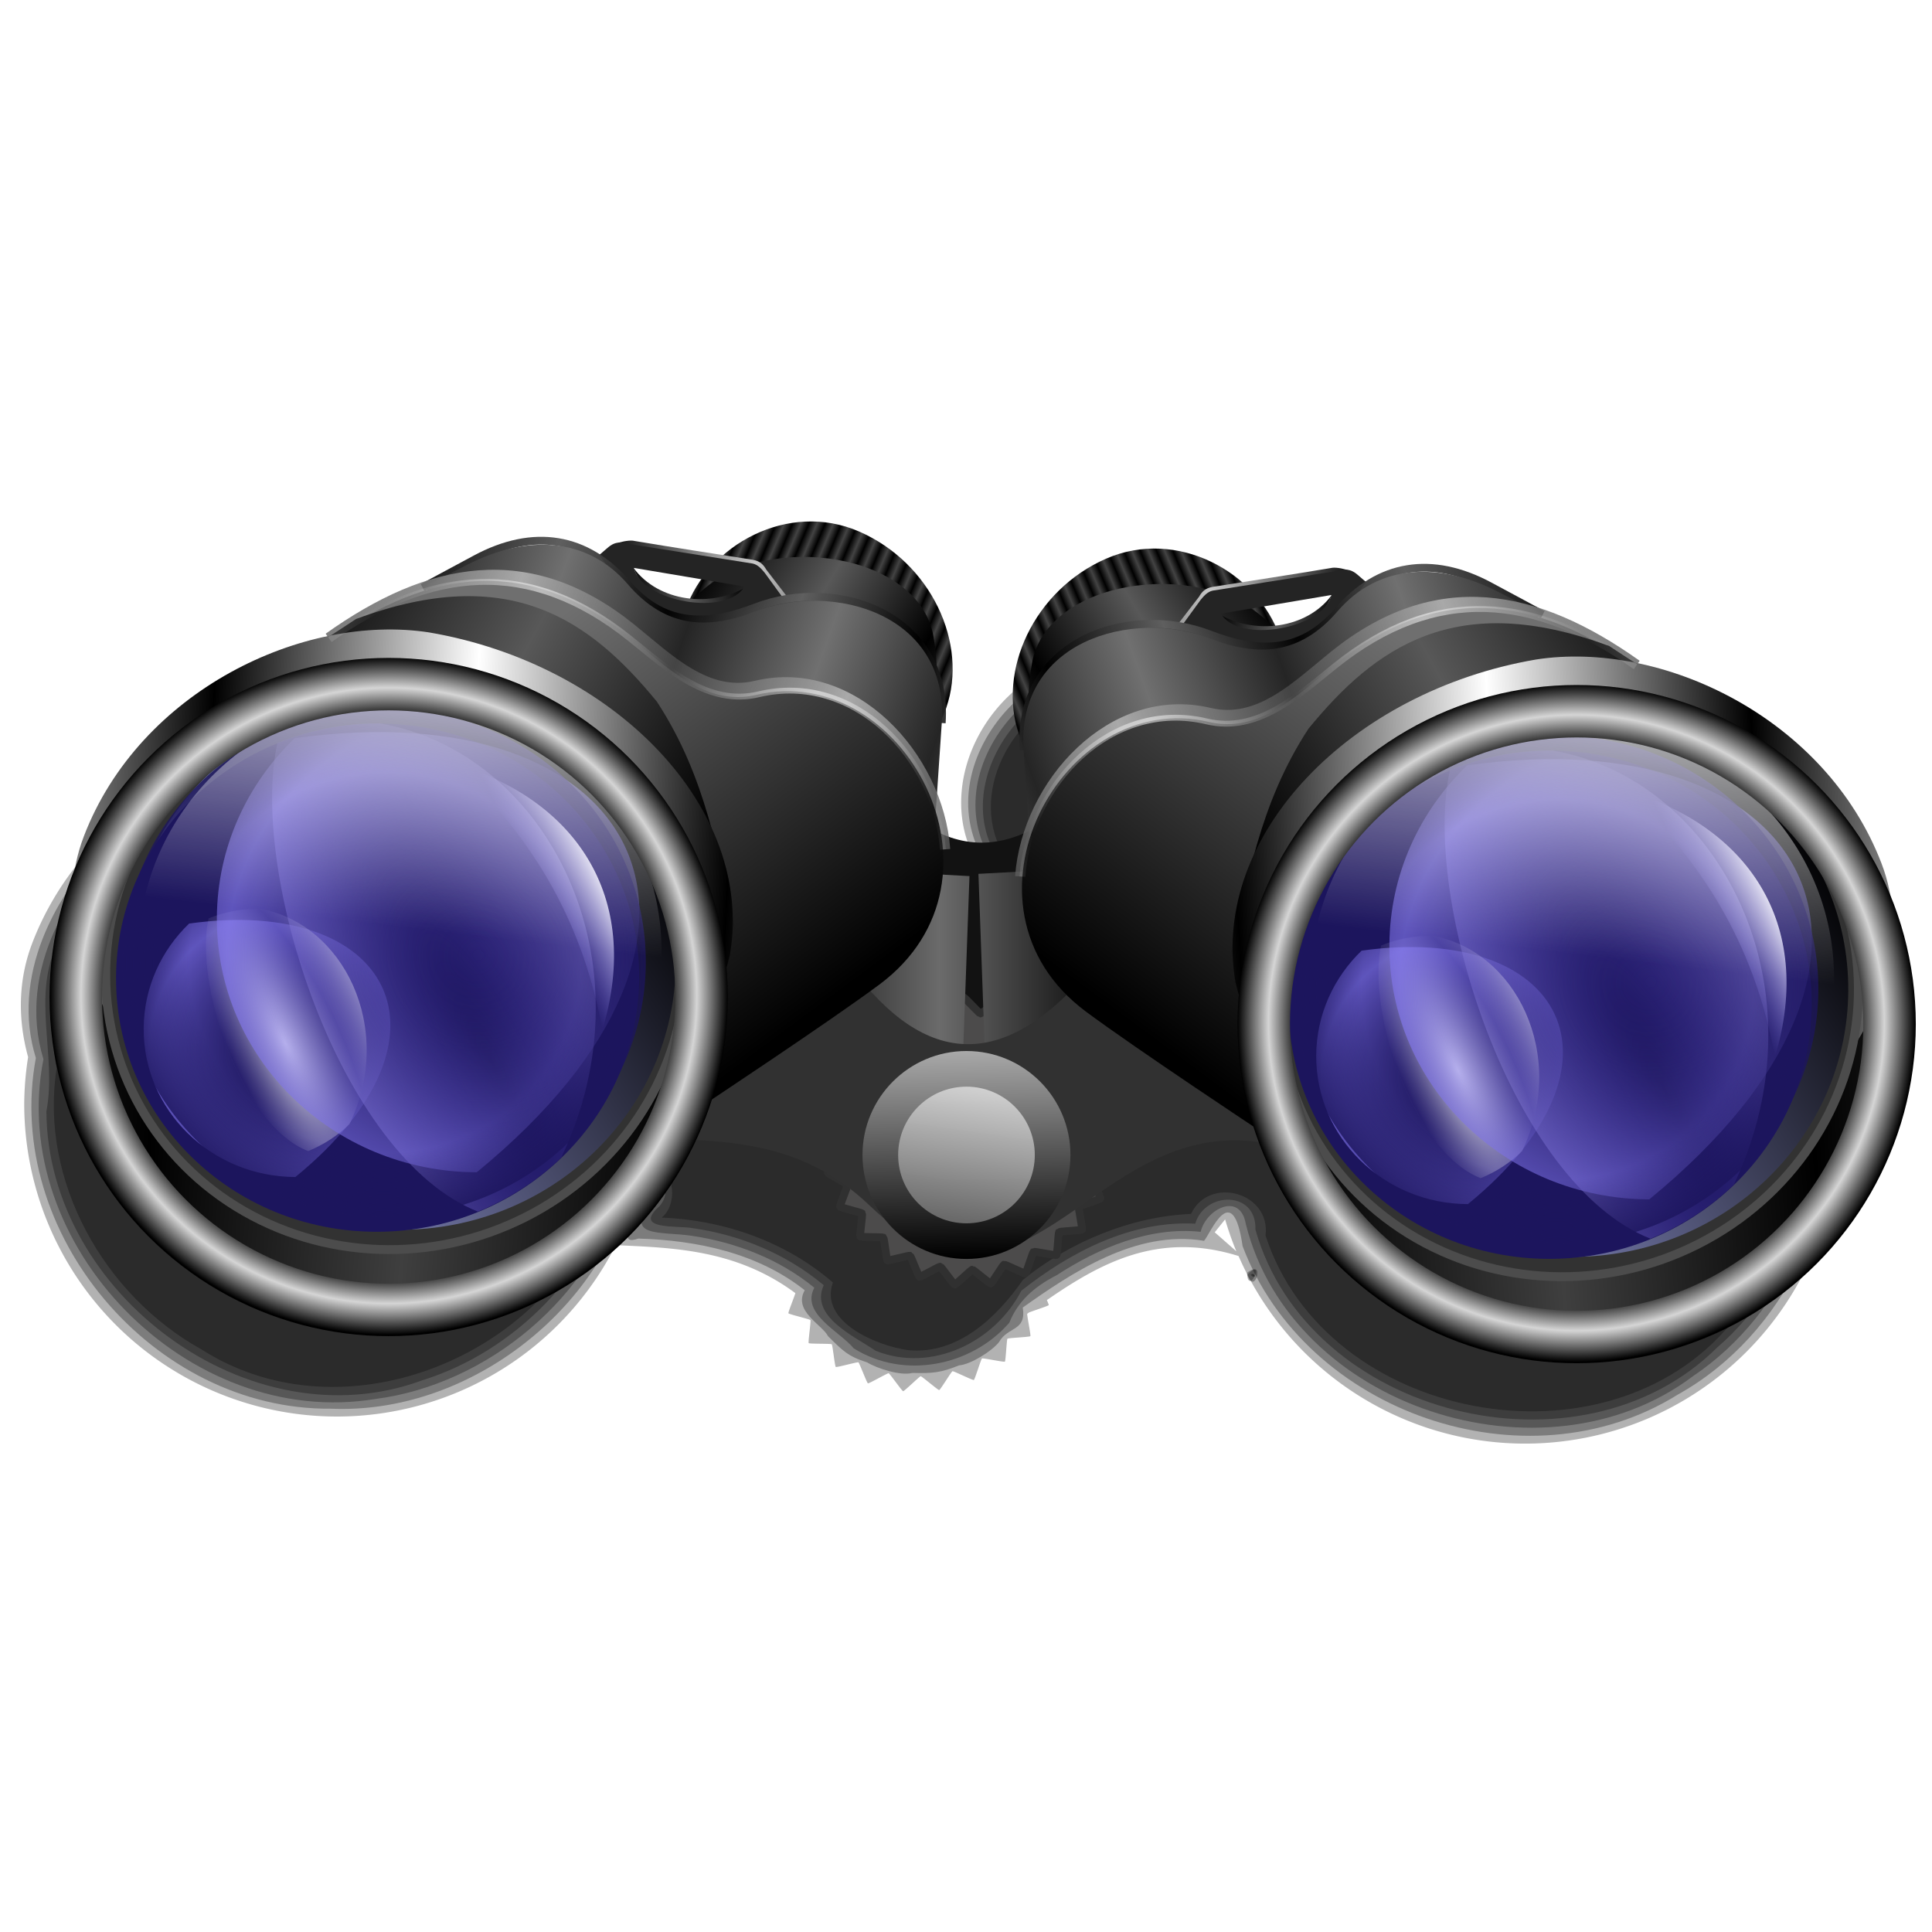 <?xml version="1.0" encoding="UTF-8" standalone="no"?>
<!-- Created with Inkscape (http://www.inkscape.org/) -->

<svg
   xmlns:dc="http://purl.org/dc/elements/1.1/"
   xmlns:cc="http://creativecommons.org/ns#"
   xmlns:rdf="http://www.w3.org/1999/02/22-rdf-syntax-ns#"
   xmlns:svg="http://www.w3.org/2000/svg"
   xmlns="http://www.w3.org/2000/svg"
   xmlns:xlink="http://www.w3.org/1999/xlink"
   xmlns:sodipodi="http://sodipodi.sourceforge.net/DTD/sodipodi-0.dtd"
   xmlns:inkscape="http://www.inkscape.org/namespaces/inkscape"
   width="255"
   height="255"
   viewBox="0 0 67.469 67.469"
   version="1.1"
   id="svg8"
   inkscape:version="0.92.5 (2060ec1f9f, 2020-04-08)"
   sodipodi:docname="filefind.svg">
  <defs
     id="defs2">
    <linearGradient
       inkscape:collect="always"
       id="linearGradient4930">
      <stop
         style="stop-color:#6a6a6a;stop-opacity:1"
         offset="0"
         id="stop4926" />
      <stop
         style="stop-color:#d9d9d9;stop-opacity:0.978"
         offset="1"
         id="stop4928" />
    </linearGradient>
    <linearGradient
       inkscape:collect="always"
       id="linearGradient4912">
      <stop
         style="stop-color:#6b6b6b;stop-opacity:1;"
         offset="0"
         id="stop4908" />
      <stop
         style="stop-color:#000000;stop-opacity:1"
         offset="1"
         id="stop4910" />
    </linearGradient>
    <linearGradient
       inkscape:collect="always"
       id="linearGradient4828">
      <stop
         style="stop-color:#aaaaaa;stop-opacity:1"
         offset="0"
         id="stop4824" />
      <stop
         style="stop-color:#000000;stop-opacity:0.995"
         offset="1"
         id="stop4826" />
    </linearGradient>
    <linearGradient
       inkscape:collect="always"
       id="linearGradient1577">
      <stop
         style="stop-color:#000000;stop-opacity:1"
         offset="0"
         id="stop1573" />
      <stop
         style="stop-color:#434343;stop-opacity:1"
         offset="1"
         id="stop1575" />
    </linearGradient>
    <linearGradient
       inkscape:collect="always"
       id="linearGradient1563">
      <stop
         style="stop-color:#5b5b5b;stop-opacity:1"
         offset="0"
         id="stop1559" />
      <stop
         style="stop-color:#000000;stop-opacity:1"
         offset="1"
         id="stop1561" />
    </linearGradient>
    <linearGradient
       inkscape:collect="always"
       id="linearGradient1553">
      <stop
         style="stop-color:#1c1c1c;stop-opacity:1"
         offset="0"
         id="stop1549" />
      <stop
         style="stop-color:#cccccc;stop-opacity:0.978"
         offset="1"
         id="stop1551" />
    </linearGradient>
    <linearGradient
       inkscape:collect="always"
       id="linearGradient1538">
      <stop
         style="stop-color:#5f5f5f;stop-opacity:1"
         offset="0"
         id="stop1534" />
      <stop
         style="stop-color:#000000;stop-opacity:0.903"
         offset="1"
         id="stop1536" />
    </linearGradient>
    <linearGradient
       inkscape:collect="always"
       id="linearGradient1528">
      <stop
         style="stop-color:#707070;stop-opacity:1"
         offset="0"
         id="stop1524" />
      <stop
         style="stop-color:#252525;stop-opacity:1"
         offset="1"
         id="stop1526" />
    </linearGradient>
    <linearGradient
       inkscape:collect="always"
       id="linearGradient1518">
      <stop
         style="stop-color:#ffffff;stop-opacity:0.532"
         offset="0"
         id="stop1514" />
      <stop
         style="stop-color:#ffffff;stop-opacity:0"
         offset="1"
         id="stop1516" />
    </linearGradient>
    <linearGradient
       inkscape:collect="always"
       id="linearGradient1508">
      <stop
         style="stop-color:#a9a9a9;stop-opacity:1"
         offset="0"
         id="stop1504" />
      <stop
         style="stop-color:#4f4f4f;stop-opacity:0.737"
         offset="1"
         id="stop1506" />
    </linearGradient>
    <linearGradient
       inkscape:collect="always"
       id="linearGradient1488">
      <stop
         style="stop-color:#585858;stop-opacity:1"
         offset="0"
         id="stop1484" />
      <stop
         style="stop-color:#000000;stop-opacity:0.995"
         offset="1"
         id="stop1486" />
    </linearGradient>
    <linearGradient
       id="linearGradient836"
       inkscape:collect="always">
      <stop
         id="stop1476"
         offset="0"
         style="stop-color:#ffffff;stop-opacity:1" />
      <stop
         id="stop1478"
         offset="1"
         style="stop-color:#000000;stop-opacity:1" />
    </linearGradient>
    <linearGradient
       inkscape:collect="always"
       id="linearGradient836-3">
      <stop
         style="stop-color:#3f3f3f;stop-opacity:1"
         offset="0"
         id="stop832" />
      <stop
         style="stop-color:#000000;stop-opacity:1"
         offset="1"
         id="stop834" />
    </linearGradient>
    <linearGradient
       inkscape:collect="always"
       id="linearGradient822">
      <stop
         style="stop-color:#000000;stop-opacity:1;"
         offset="0"
         id="stop818" />
      <stop
         id="stop828"
         offset="0.819"
         style="stop-color:#000000;stop-opacity:1" />
      <stop
         id="stop826"
         offset="0.908"
         style="stop-color:#d5d5d5;stop-opacity:1" />
      <stop
         style="stop-color:#000000;stop-opacity:1"
         offset="1"
         id="stop820" />
    </linearGradient>
    <radialGradient
       inkscape:collect="always"
       xlink:href="#linearGradient822"
       id="radialGradient824"
       cx="-57.973"
       cy="264.146"
       fx="-57.973"
       fy="264.146"
       r="12.058"
       gradientUnits="userSpaceOnUse"
       gradientTransform="matrix(0.982,0,0,0.982,70.512,4.909)" />
    <linearGradient
       inkscape:collect="always"
       xlink:href="#linearGradient836-3"
       id="linearGradient838"
       x1="271.039"
       y1="57.781"
       x2="270.349"
       y2="66.665"
       gradientUnits="userSpaceOnUse"
       spreadMethod="reflect"
       gradientTransform="matrix(1.021,0,0,1.021,-5.995,-73.237)" />
    <linearGradient
       id="linearGradient1221">
      <stop
         style="stop-color:#7b7b7b;stop-opacity:1"
         stop-opacity="1"
         stop-color="#000000"
         id="stop1217" />
      <stop
         stop-opacity="0"
         stop-color="#313131"
         offset="1"
         id="stop1219" />
    </linearGradient>
    <linearGradient
       id="linearGradient1005">
      <stop
         id="stop1001"
         offset="0"
         style="stop-color:#424242;stop-opacity:1" />
      <stop
         id="stop1003"
         offset="1"
         style="stop-color:#747474;stop-opacity:1" />
    </linearGradient>
    <linearGradient
       id="linearGradient4640">
      <stop
         id="stop4642"
         offset="0"
         style="stop-color:#000000;stop-opacity:0.297" />
      <stop
         id="stop4644"
         offset="1"
         style="stop-color:#000000;stop-opacity:0" />
    </linearGradient>
    <linearGradient
       id="linearGradient3838">
      <stop
         style="stop-color:#d9d9d9;stop-opacity:1;"
         offset="0"
         id="stop3840" />
      <stop
         style="stop-color:#6c6c6c;stop-opacity:0;"
         offset="1"
         id="stop3842" />
    </linearGradient>
    <linearGradient
       inkscape:collect="always"
       id="linearGradient3828">
      <stop
         style="stop-color:#6c6c6c;stop-opacity:1;"
         offset="0"
         id="stop3830" />
      <stop
         style="stop-color:#6c6c6c;stop-opacity:0;"
         offset="1"
         id="stop3832" />
    </linearGradient>
    <linearGradient
       id="linearGradient3806">
      <stop
         style="stop-color:#6c6c6c;stop-opacity:1;"
         offset="0"
         id="stop3808" />
      <stop
         style="stop-color:#2f2f2f;stop-opacity:1;"
         offset="1"
         id="stop3810" />
    </linearGradient>
    <linearGradient
       id="linearGradient3774">
      <stop
         style="stop-color:#242424;stop-opacity:1;"
         offset="0"
         id="stop3776" />
      <stop
         style="stop-color:#4d4d4d;stop-opacity:1;"
         offset="1"
         id="stop3778" />
    </linearGradient>
    <linearGradient
       id="linearGradient3757">
      <stop
         style="stop-color:#000000;stop-opacity:1;"
         offset="0"
         id="stop3759" />
      <stop
         style="stop-color:#9c9c9c;stop-opacity:1;"
         offset="1"
         id="stop3761" />
    </linearGradient>
    <linearGradient
       inkscape:collect="always"
       xlink:href="#linearGradient3757"
       id="linearGradient3771"
       gradientUnits="userSpaceOnUse"
       x1="74.802"
       y1="108.845"
       x2="194.641"
       y2="12.733"
       gradientTransform="translate(1.917,1.095)" />
    <linearGradient
       inkscape:collect="always"
       xlink:href="#linearGradient3774"
       id="linearGradient3780"
       x1="15.594"
       y1="100.094"
       x2="195.781"
       y2="100.094"
       gradientUnits="userSpaceOnUse" />
    <linearGradient
       inkscape:collect="always"
       xlink:href="#linearGradient3806"
       id="linearGradient3812"
       x1="44.417"
       y1="209.936"
       x2="101.226"
       y2="220.932"
       gradientUnits="userSpaceOnUse"
       spreadMethod="reflect" />
    <linearGradient
       inkscape:collect="always"
       xlink:href="#linearGradient3757"
       id="linearGradient3822"
       x1="92.135"
       y1="221.761"
       x2="90.749"
       y2="178.504"
       gradientUnits="userSpaceOnUse" />
    <linearGradient
       inkscape:collect="always"
       xlink:href="#linearGradient3828"
       id="linearGradient3834"
       x1="108.11"
       y1="185.921"
       x2="120.521"
       y2="181.979"
       gradientUnits="userSpaceOnUse" />
    <linearGradient
       inkscape:collect="always"
       xlink:href="#linearGradient3838"
       id="linearGradient3844"
       x1="89.645"
       y1="191.471"
       x2="123.633"
       y2="195.62"
       gradientUnits="userSpaceOnUse" />
    <linearGradient
       id="linearGradient3942"
       inkscape:collect="always">
      <stop
         id="stop3944"
         offset="0"
         style="stop-color:#c3542a;stop-opacity:1" />
      <stop
         id="stop3946"
         offset="1"
         style="stop-color:#a83213;stop-opacity:1" />
    </linearGradient>
    <linearGradient
       id="linearGradient3752">
      <stop
         style="stop-color:#56291e;stop-opacity:1"
         offset="0"
         id="stop3754" />
      <stop
         id="stop3756"
         offset="0.28"
         style="stop-color:#aa340b;stop-opacity:1" />
      <stop
         style="stop-color:#7d2b0a;stop-opacity:1"
         offset="0.431"
         id="stop4041" />
      <stop
         style="stop-color:#602509;stop-opacity:1"
         offset="0.582"
         id="stop3758" />
      <stop
         style="stop-color:#000000;stop-opacity:1"
         offset="1"
         id="stop3760" />
    </linearGradient>
    <linearGradient
       id="linearGradient3730">
      <stop
         id="stop3732"
         offset="0"
         style="stop-color:#290c04;stop-opacity:1" />
      <stop
         style="stop-color:#551808;stop-opacity:1"
         offset="0.103"
         id="stop4039" />
      <stop
         style="stop-color:#c04d04;stop-opacity:1"
         offset="0.262"
         id="stop3740" />
      <stop
         id="stop3742"
         offset="0.705"
         style="stop-color:#90300a;stop-opacity:1" />
      <stop
         id="stop3734"
         offset="1"
         style="stop-color:#562819;stop-opacity:1" />
    </linearGradient>
    <inkscape:perspective
       id="perspective2948"
       inkscape:persp3d-origin="372.04724 : 350.78739 : 1"
       inkscape:vp_z="744.09448 : 526.18109 : 1"
       inkscape:vp_y="0 : 1000 : 0"
       inkscape:vp_x="0 : 526.18109 : 1"
       sodipodi:type="inkscape:persp3d" />
    <inkscape:perspective
       id="perspective2503"
       inkscape:persp3d-origin="128 : 85.333333 : 1"
       inkscape:vp_z="256 : 128 : 1"
       inkscape:vp_y="0 : 1000 : 0"
       inkscape:vp_x="0 : 128 : 1"
       sodipodi:type="inkscape:persp3d" />
    <linearGradient
       id="linearGradient3578">
      <stop
         style="stop-color:#000000;stop-opacity:1;"
         offset="0"
         id="stop3580" />
      <stop
         style="stop-color:#fffcfc;stop-opacity:1;"
         offset="1"
         id="stop3582" />
    </linearGradient>
    <radialGradient
       spreadMethod="reflect"
       gradientUnits="userSpaceOnUse"
       gradientTransform="matrix(0.44,-8.0969772e-4,1.8613704e-4,0.101,466.829,498.107)"
       r="851.724"
       fy="1316.593"
       fx="834.483"
       cy="1316.593"
       cx="834.483"
       id="radialGradient3950"
       xlink:href="#linearGradient3942"
       inkscape:collect="always" />
    <inkscape:perspective
       sodipodi:type="inkscape:persp3d"
       inkscape:vp_x="0 : 526.18109 : 1"
       inkscape:vp_y="0 : 1000 : 0"
       inkscape:vp_z="744.09448 : 526.18109 : 1"
       inkscape:persp3d-origin="372.04724 : 350.78739 : 1"
       id="perspective3263" />
    <linearGradient
       inkscape:collect="always"
       id="linearGradient2958">
      <stop
         style="stop-color:black;stop-opacity:1"
         offset="0"
         id="stop2960" />
      <stop
         style="stop-color:#959bda;stop-opacity:1"
         offset="1"
         id="stop2962" />
    </linearGradient>
    <linearGradient
       id="linearGradient2918"
       inkscape:collect="always">
      <stop
         id="stop2920"
         offset="0"
         style="stop-color:#cbd2f5;stop-opacity:1" />
      <stop
         id="stop2922"
         offset="1"
         style="stop-color:#7c79d5;stop-opacity:1" />
    </linearGradient>
    <linearGradient
       id="linearGradient2868"
       inkscape:collect="always">
      <stop
         id="stop2870"
         offset="0"
         style="stop-color:black;stop-opacity:1" />
      <stop
         id="stop2872"
         offset="1"
         style="stop-color:#1e2a9e;stop-opacity:1" />
    </linearGradient>
    <linearGradient
       inkscape:collect="always"
       id="linearGradient2827">
      <stop
         style="stop-color:#1e2a9e;stop-opacity:1;"
         offset="0"
         id="stop2829" />
      <stop
         style="stop-color:#1e2a9e;stop-opacity:0;"
         offset="1"
         id="stop2831" />
    </linearGradient>
    <linearGradient
       inkscape:collect="always"
       id="linearGradient2811">
      <stop
         style="stop-color:#cbd2f5;stop-opacity:1"
         offset="0"
         id="stop2813" />
      <stop
         style="stop-color:#6b0000;stop-opacity:1"
         offset="1"
         id="stop2815" />
    </linearGradient>
    <linearGradient
       id="linearGradient2804">
      <stop
         style="stop-color:#1e2a9e;stop-opacity:1"
         offset="0"
         id="stop2806" />
      <stop
         style="stop-color:#999292;stop-opacity:1"
         offset="1"
         id="stop2809" />
    </linearGradient>
    <linearGradient
       id="linearGradient2824">
      <stop
         id="stop2830"
         offset="0"
         style="stop-color:white;stop-opacity:0.651" />
      <stop
         id="stop2832"
         offset="1"
         style="stop-color:white;stop-opacity:0" />
    </linearGradient>
    <linearGradient
       inkscape:collect="always"
       id="linearGradient2814">
      <stop
         style="stop-color:white;stop-opacity:1"
         offset="0"
         id="stop2816" />
      <stop
         style="stop-color:#8579f3;stop-opacity:0;"
         offset="1"
         id="stop2818" />
    </linearGradient>
    <linearGradient
       id="linearGradient2800">
      <stop
         style="stop-color:#1c155d;stop-opacity:0;"
         offset="0"
         id="stop2802" />
      <stop
         id="stop2808"
         offset="0.5"
         style="stop-color:#1c155d;stop-opacity:0;" />
      <stop
         style="stop-color:#1c155d;stop-opacity:0;"
         offset="0.75"
         id="stop2810" />
      <stop
         style="stop-color:#1c155d;stop-opacity:0.804;"
         offset="1"
         id="stop2804" />
    </linearGradient>
    <linearGradient
       inkscape:collect="always"
       id="linearGradient2786">
      <stop
         style="stop-color:#1c155d;stop-opacity:0"
         offset="0"
         id="stop2788" />
      <stop
         style="stop-color:#8579f3;stop-opacity:0.635"
         offset="1"
         id="stop2790" />
    </linearGradient>
    <linearGradient
       id="linearGradient2777">
      <stop
         id="stop2779"
         offset="0"
         style="stop-color:white;stop-opacity:1" />
      <stop
         id="stop2781"
         offset="1"
         style="stop-color:#afaad1;stop-opacity:0" />
    </linearGradient>
    <linearGradient
       id="linearGradient2763">
      <stop
         style="stop-color:#6350f2;stop-opacity:0"
         offset="0"
         id="stop2765" />
      <stop
         style="stop-color:#afaad1;stop-opacity:0.753;"
         offset="1"
         id="stop2767" />
    </linearGradient>
    <radialGradient
       inkscape:collect="always"
       xlink:href="#linearGradient2763"
       id="radialGradient2771"
       cx="265.047"
       cy="58.539"
       fx="265.047"
       fy="58.539"
       r="25.861"
       gradientTransform="matrix(1.227,0.626,-2.575,5.051,82.322,-391.022)"
       gradientUnits="userSpaceOnUse"
       spreadMethod="reflect" />
    <radialGradient
       inkscape:collect="always"
       xlink:href="#linearGradient2777"
       id="radialGradient2775"
       gradientUnits="userSpaceOnUse"
       gradientTransform="matrix(0.305,0.143,-0.452,0.969,209.033,-33.26)"
       spreadMethod="reflect"
       cx="267.249"
       cy="54.185"
       fx="267.249"
       fy="54.185"
       r="25.861" />
    <radialGradient
       inkscape:collect="always"
       xlink:href="#linearGradient2786"
       id="radialGradient2792"
       cx="274.882"
       cy="62.691"
       fx="274.882"
       fy="62.691"
       r="31.089"
       gradientTransform="matrix(1.152,0.574,-0.573,1.148,-5.861,-167.159)"
       gradientUnits="userSpaceOnUse"
       spreadMethod="reflect" />
    <radialGradient
       inkscape:collect="always"
       xlink:href="#linearGradient2786"
       id="radialGradient2796"
       gradientUnits="userSpaceOnUse"
       gradientTransform="matrix(0.673,0.335,-0.334,0.671,123.855,-65.52)"
       spreadMethod="reflect"
       cx="274.882"
       cy="62.691"
       fx="274.882"
       fy="62.691"
       r="31.089" />
    <radialGradient
       inkscape:collect="always"
       xlink:href="#linearGradient2800"
       id="radialGradient2806"
       cx="274.931"
       cy="56.781"
       fx="274.931"
       fy="56.781"
       r="41.615"
       gradientUnits="userSpaceOnUse" />
    <linearGradient
       gradientTransform="matrix(0.702,-0.119,0.186,1.019,-254.653,132.795)"
       inkscape:collect="always"
       xlink:href="#linearGradient2814"
       id="linearGradient2820"
       x1="240.252"
       y1="36.656"
       x2="250.337"
       y2="41.431"
       gradientUnits="userSpaceOnUse" />
    <linearGradient
       gradientTransform="matrix(0.712,0,0,1.036,-276.912,83.87)"
       inkscape:collect="always"
       xlink:href="#linearGradient2824"
       id="linearGradient2836"
       x1="270.496"
       y1="15.166"
       x2="274.931"
       y2="52.688"
       gradientUnits="userSpaceOnUse" />
    <linearGradient
       inkscape:collect="always"
       xlink:href="#linearGradient2811"
       id="linearGradient2821"
       x1="244.459"
       y1="20.693"
       x2="302.477"
       y2="95.47"
       gradientUnits="userSpaceOnUse" />
    <linearGradient
       inkscape:collect="always"
       xlink:href="#linearGradient2827"
       id="linearGradient2833"
       x1="229.503"
       y1="56.781"
       x2="320.358"
       y2="56.781"
       gradientUnits="userSpaceOnUse" />
    <radialGradient
       inkscape:collect="always"
       xlink:href="#linearGradient2786"
       id="radialGradient2841"
       gradientUnits="userSpaceOnUse"
       gradientTransform="matrix(1.152,0.574,-0.573,1.148,-5.861,-167.159)"
       spreadMethod="reflect"
       cx="274.882"
       cy="62.691"
       fx="274.882"
       fy="62.691"
       r="31.089" />
    <radialGradient
       inkscape:collect="always"
       xlink:href="#linearGradient2777"
       id="radialGradient2844"
       gradientUnits="userSpaceOnUse"
       gradientTransform="matrix(0.305,0.143,-0.452,0.969,209.033,-33.26)"
       spreadMethod="reflect"
       cx="267.249"
       cy="54.185"
       fx="267.249"
       fy="54.185"
       r="25.861" />
    <radialGradient
       inkscape:collect="always"
       xlink:href="#linearGradient2763"
       id="radialGradient2847"
       gradientUnits="userSpaceOnUse"
       gradientTransform="matrix(1.227,0.626,-2.575,5.051,82.322,-391.022)"
       spreadMethod="reflect"
       cx="265.047"
       cy="58.539"
       fx="265.047"
       fy="58.539"
       r="25.861" />
    <radialGradient
       inkscape:collect="always"
       xlink:href="#linearGradient2786"
       id="radialGradient2850"
       gradientUnits="userSpaceOnUse"
       gradientTransform="matrix(0.673,0.335,-0.334,0.671,123.855,-65.52)"
       spreadMethod="reflect"
       cx="274.882"
       cy="62.691"
       fx="274.882"
       fy="62.691"
       r="31.089" />
    <linearGradient
       inkscape:collect="always"
       xlink:href="#linearGradient2868"
       id="linearGradient2854"
       gradientUnits="userSpaceOnUse"
       x1="241.858"
       y1="38.249"
       x2="308.654"
       y2="73.687" />
    <linearGradient
       inkscape:collect="always"
       xlink:href="#linearGradient2811"
       id="linearGradient2856"
       gradientUnits="userSpaceOnUse"
       x1="241.533"
       y1="26.22"
       x2="302.477"
       y2="95.47" />
    <radialGradient
       inkscape:collect="always"
       xlink:href="#linearGradient2786"
       id="radialGradient2890"
       gradientUnits="userSpaceOnUse"
       gradientTransform="matrix(0.673,0.335,-0.334,0.671,123.855,-65.52)"
       spreadMethod="reflect"
       cx="274.882"
       cy="62.691"
       fx="274.882"
       fy="62.691"
       r="31.089" />
    <radialGradient
       inkscape:collect="always"
       xlink:href="#linearGradient2763"
       id="radialGradient2892"
       gradientUnits="userSpaceOnUse"
       gradientTransform="matrix(1.227,0.626,-2.575,5.051,82.322,-391.022)"
       spreadMethod="reflect"
       cx="265.047"
       cy="58.539"
       fx="265.047"
       fy="58.539"
       r="25.861" />
    <radialGradient
       inkscape:collect="always"
       xlink:href="#linearGradient2777"
       id="radialGradient2894"
       gradientUnits="userSpaceOnUse"
       gradientTransform="matrix(0.305,0.143,-0.452,0.969,209.033,-33.26)"
       spreadMethod="reflect"
       cx="267.249"
       cy="54.185"
       fx="267.249"
       fy="54.185"
       r="25.861" />
    <radialGradient
       inkscape:collect="always"
       xlink:href="#linearGradient2786"
       id="radialGradient2896"
       gradientUnits="userSpaceOnUse"
       gradientTransform="matrix(1.152,0.574,-0.573,1.148,-5.861,-167.159)"
       spreadMethod="reflect"
       cx="274.882"
       cy="62.691"
       fx="274.882"
       fy="62.691"
       r="31.089" />
    <radialGradient
       inkscape:collect="always"
       xlink:href="#linearGradient2800"
       id="radialGradient2898"
       gradientUnits="userSpaceOnUse"
       cx="274.931"
       cy="56.781"
       fx="274.931"
       fy="56.781"
       r="41.615" />
    <linearGradient
       inkscape:collect="always"
       xlink:href="#linearGradient2918"
       id="linearGradient2926"
       gradientUnits="userSpaceOnUse"
       x1="241.533"
       y1="26.22"
       x2="307.679"
       y2="88.317" />
    <linearGradient
       gradientTransform="matrix(0.747,0,0,1.087,-286.705,82.842)"
       inkscape:collect="always"
       xlink:href="#linearGradient2958"
       id="linearGradient2964"
       x1="238.193"
       y1="32.722"
       x2="313.294"
       y2="81.815"
       gradientUnits="userSpaceOnUse" />
    <radialGradient
       inkscape:collect="always"
       xlink:href="#linearGradient2786"
       id="radialGradient2981"
       gradientUnits="userSpaceOnUse"
       gradientTransform="matrix(0.535,0.261,-0.11,0.723,-179.887,51.217)"
       spreadMethod="reflect"
       cx="274.882"
       cy="62.691"
       fx="274.882"
       fy="62.691"
       r="31.089" />
    <radialGradient
       inkscape:collect="always"
       xlink:href="#linearGradient2763"
       id="radialGradient2983"
       gradientUnits="userSpaceOnUse"
       gradientTransform="matrix(0.978,0.491,-0.867,5.456,-269.694,-275.589)"
       spreadMethod="reflect"
       cx="265.047"
       cy="58.539"
       fx="265.047"
       fy="58.539"
       r="25.861" />
    <radialGradient
       inkscape:collect="always"
       xlink:href="#linearGradient2777"
       id="radialGradient2985"
       gradientUnits="userSpaceOnUse"
       gradientTransform="matrix(0.241,0.109,-0.137,1.041,-95.714,81.617)"
       spreadMethod="reflect"
       cx="267.249"
       cy="54.185"
       fx="267.249"
       fy="54.185"
       r="25.861" />
    <radialGradient
       inkscape:collect="always"
       xlink:href="#linearGradient2786"
       id="radialGradient2987"
       gradientUnits="userSpaceOnUse"
       gradientTransform="matrix(0.916,0.448,-0.188,1.239,-302.933,-44.872)"
       spreadMethod="reflect"
       cx="274.882"
       cy="62.691"
       fx="274.882"
       fy="62.691"
       r="31.089" />
    <radialGradient
       gradientTransform="matrix(0.712,0,0,1.036,-275.14,85.677)"
       inkscape:collect="always"
       xlink:href="#linearGradient2800"
       id="radialGradient2989"
       gradientUnits="userSpaceOnUse"
       cx="274.931"
       cy="56.781"
       fx="274.931"
       fy="56.781"
       r="41.615" />
    <pattern
       id="pattern7431"
       patternTransform="translate(-13.07,92.503)"
       height="5.165"
       width="2.677"
       patternUnits="userSpaceOnUse">
      <g
         id="g7407"
         transform="translate(123.888,-75.163)">
        <rect
           style="opacity:1;fill:#747474;fill-opacity:0.225;fill-rule:nonzero;stroke:none;stroke-width:1;stroke-linecap:round;stroke-linejoin:round;stroke-miterlimit:4;stroke-dasharray:none;stroke-opacity:1"
           id="rect7409"
           width="2.626"
           height="5.083"
           x="-123.853"
           y="75.163" />
        <g
           id="g7411"
           transform="matrix(0.018,0.003,-0.003,0.018,-139.026,73.775)">
          <path
             inkscape:connector-curvature="0"
             id="path7413"
             d="m 859.905,107.598 44.553,-10.606 19.339,91.153 -44.553,10.606 z"
             style="opacity:1;fill:#efefef;fill-opacity:0.716;fill-rule:nonzero;stroke:none;stroke-width:2.2;stroke-linecap:round;stroke-linejoin:round;stroke-miterlimit:4;stroke-dasharray:none;stroke-opacity:1"
             sodipodi:nodetypes="ccccc" />
          <path
             sodipodi:nodetypes="ccccc"
             style="opacity:1;fill:#000000;fill-opacity:0.705;fill-rule:nonzero;stroke:none;stroke-width:2.2;stroke-linecap:round;stroke-linejoin:round;stroke-miterlimit:4;stroke-dasharray:none;stroke-opacity:1"
             d="m 904.457,96.992 19.339,91.153 -46.851,9.835 -7.706,-45.163 c 0,0 22.645,-35.479 35.218,-55.825 z"
             id="path7415"
             inkscape:connector-curvature="0" />
        </g>
        <g
           transform="matrix(0.018,0.003,-0.003,0.018,-136.375,73.704)"
           id="g7417">
          <path
             style="opacity:1;fill:#efefef;fill-opacity:0.716;fill-rule:nonzero;stroke:none;stroke-width:2.2;stroke-linecap:round;stroke-linejoin:round;stroke-miterlimit:4;stroke-dasharray:none;stroke-opacity:1"
             d="m 813.305,116.331 45.259,-10.738 19.339,91.153 -45.259,10.738 z"
             id="path7419"
             inkscape:connector-curvature="0"
             sodipodi:nodetypes="ccccc" />
          <path
             inkscape:connector-curvature="0"
             id="path7421"
             d="m 877.489,197.97 -44.846,9.514 c 12.683,-18.404 37.19,-54.519 37.19,-54.519 z"
             style="opacity:1;fill:#000000;fill-opacity:0.705;fill-rule:nonzero;stroke:none;stroke-width:2.2;stroke-linecap:round;stroke-linejoin:round;stroke-miterlimit:4;stroke-dasharray:none;stroke-opacity:1"
             sodipodi:nodetypes="cccc" />
        </g>
        <g
           id="g7423"
           transform="matrix(0.018,0.003,-0.003,0.018,-137.663,71.286)">
          <path
             inkscape:connector-curvature="0"
             id="path7425"
             d="m 813.305,116.331 91.153,-19.339 19.339,91.153 -91.153,19.339 z"
             style="opacity:1;fill:#efefef;fill-opacity:0.716;fill-rule:nonzero;stroke:none;stroke-width:2.2;stroke-linecap:round;stroke-linejoin:round;stroke-miterlimit:4;stroke-dasharray:none;stroke-opacity:1" />
          <path
             sodipodi:nodetypes="cccc"
             style="opacity:1;fill:#000000;fill-opacity:0.705;fill-rule:nonzero;stroke:none;stroke-width:2.2;stroke-linecap:round;stroke-linejoin:round;stroke-miterlimit:4;stroke-dasharray:none;stroke-opacity:1"
             d="m 904.457,96.992 19.339,91.153 -91.153,19.339 c 34.122,-50.5 36.179,-52.694 71.814,-110.492 z"
             id="path7427"
             inkscape:connector-curvature="0" />
        </g>
      </g>
    </pattern>
    <linearGradient
       id="linearGradient3960">
      <stop
         id="stop3962"
         stop-color="#020202"
         stop-opacity="1" />
      <stop
         offset="0.5"
         id="stop3966"
         stop-color="#000000"
         stop-opacity="1" />
      <stop
         id="stop3964"
         offset="1"
         stop-color="#ffffff"
         stop-opacity="1" />
    </linearGradient>
    <linearGradient
       id="linearGradient3549">
      <stop
         id="stop3551"
         stop-color="#ffffff"
         stop-opacity="1" />
      <stop
         id="stop3553"
         offset="1"
         stop-color="#ffffff"
         stop-opacity="0" />
    </linearGradient>
    <linearGradient
       id="linearGradient3428">
      <stop
         id="stop3430"
         stop-color="#757575"
         stop-opacity="1" />
      <stop
         offset="1"
         id="stop3432"
         stop-color="#ffffff"
         stop-opacity="1" />
    </linearGradient>
    <linearGradient
       id="linearGradient3349">
      <stop
         id="stop3351"
         stop-color="#000000"
         stop-opacity="0" />
      <stop
         offset="0.807"
         id="stop3355"
         stop-color="#7f7f7f"
         stop-opacity="0" />
      <stop
         id="stop3353"
         offset="1"
         stop-color="#ffffff"
         stop-opacity="0.5" />
    </linearGradient>
    <linearGradient
       id="linearGradient3343">
      <stop
         id="stop3345"
         stop-color="#000000"
         stop-opacity="0" />
      <stop
         offset="1"
         id="stop3347"
         stop-color="#ffffff"
         stop-opacity="1" />
    </linearGradient>
    <linearGradient
       id="linearGradient3209">
      <stop
         id="stop3211"
         stop-color="#000000"
         stop-opacity="0" />
      <stop
         id="stop3213"
         offset="1"
         stop-color="#ffffff"
         stop-opacity="0.46" />
    </linearGradient>
    <linearGradient
       id="linearGradient3188">
      <stop
         id="stop3190"
         stop-color="#656565"
         stop-opacity="1" />
      <stop
         offset="1"
         id="stop3192"
         stop-color="#000000"
         stop-opacity="1" />
    </linearGradient>
    <linearGradient
       id="linearGradient3191">
      <stop
         id="stop3193"
         stop-color="#000000"
         stop-opacity="1" />
      <stop
         id="stop3195"
         offset="1"
         stop-color="#313131"
         stop-opacity="0" />
    </linearGradient>
    <linearGradient
       id="linearGradient3177">
      <stop
         id="stop3179"
         stop-color="#ffffff"
         stop-opacity="1" />
      <stop
         offset="1"
         id="stop3181"
         stop-color="#313131"
         stop-opacity="0" />
    </linearGradient>
    <linearGradient
       id="linearGradient3166">
      <stop
         id="stop3168"
         stop-color="#313131"
         stop-opacity="1" />
      <stop
         offset="1"
         id="stop3170"
         stop-color="#ffffff"
         stop-opacity="1" />
    </linearGradient>
    <linearGradient
       id="linearGradient3799">
      <stop
         id="stop3801"
         stop-color="#000000"
         stop-opacity="1" />
      <stop
         id="stop3803"
         offset="1"
         stop-color="#111111"
         stop-opacity="1" />
    </linearGradient>
    <linearGradient
       id="linearGradient3845">
      <stop
         id="stop3847"
         stop-color="#000000"
         stop-opacity="1" />
      <stop
         id="stop3849"
         offset="1"
         stop-color="#262626"
         stop-opacity="1" />
    </linearGradient>
    <linearGradient
       id="linearGradient3398-5">
      <stop
         id="stop3400"
         stop-color="#6f6f6f"
         stop-opacity="1" />
      <stop
         id="stop3402"
         offset="1"
         stop-color="#000000"
         stop-opacity="1" />
    </linearGradient>
    <linearGradient
       id="linearGradient3411">
      <stop
         id="stop3413"
         stop-color="#575757"
         stop-opacity="0.38" />
      <stop
         id="stop3415"
         offset="1"
         stop-color="#000000"
         stop-opacity="0" />
    </linearGradient>
    <linearGradient
       id="linearGradient3219">
      <stop
         id="stop3221"
         stop-color="#000000"
         stop-opacity="1" />
      <stop
         offset="1"
         id="stop3223"
         stop-color="#171717"
         stop-opacity="0" />
    </linearGradient>
    <linearGradient
       id="linearGradient3912-1">
      <stop
         id="stop3914"
         stop-color="#000000"
         stop-opacity="1" />
      <stop
         id="stop3916"
         offset="1"
         stop-color="#434343"
         stop-opacity="1" />
    </linearGradient>
    <linearGradient
       inkscape:collect="always"
       xlink:href="#linearGradient836"
       id="linearGradient1474"
       gradientUnits="userSpaceOnUse"
       gradientTransform="matrix(-0.172,1.006,-0.913,-0.156,114.272,3.14)"
       x1="257.671"
       y1="58.348"
       x2="258.847"
       y2="68.147"
       spreadMethod="reflect" />
    <linearGradient
       inkscape:collect="always"
       xlink:href="#linearGradient1488"
       id="linearGradient1490"
       x1="-54"
       y1="252.804"
       x2="-46.682"
       y2="256.816"
       gradientUnits="userSpaceOnUse"
       spreadMethod="reflect"
       gradientTransform="matrix(1.021,0,0,1.021,73.55,-5.995)" />
    <linearGradient
       inkscape:collect="always"
       xlink:href="#linearGradient3398-5"
       id="linearGradient1500"
       x1="-52.914"
       y1="251.767"
       x2="-43.366"
       y2="264.653"
       gradientUnits="userSpaceOnUse"
       gradientTransform="matrix(1.021,0,0,1.021,73.55,-5.995)" />
    <linearGradient
       inkscape:collect="always"
       xlink:href="#linearGradient1508"
       id="linearGradient1510"
       x1="-54.473"
       y1="251.276"
       x2="-48.878"
       y2="253.212"
       gradientUnits="userSpaceOnUse"
       spreadMethod="reflect"
       gradientTransform="matrix(1.021,0,0,1.021,73.55,-5.995)" />
    <linearGradient
       inkscape:collect="always"
       xlink:href="#linearGradient1518"
       id="linearGradient1520"
       x1="-53.784"
       y1="251.703"
       x2="-49.035"
       y2="253.302"
       gradientUnits="userSpaceOnUse"
       spreadMethod="reflect"
       gradientTransform="matrix(1.021,0,0,1.021,73.55,-5.995)" />
    <linearGradient
       inkscape:collect="always"
       xlink:href="#linearGradient1528"
       id="linearGradient1530"
       x1="-52.73"
       y1="250.11"
       x2="-48.354"
       y2="251.683"
       gradientUnits="userSpaceOnUse"
       spreadMethod="reflect"
       gradientTransform="matrix(1.021,0,0,1.021,73.55,-5.995)" />
    <linearGradient
       inkscape:collect="always"
       xlink:href="#linearGradient1538"
       id="linearGradient1540"
       x1="-52.79"
       y1="249.009"
       x2="-48.788"
       y2="250.337"
       gradientUnits="userSpaceOnUse"
       spreadMethod="reflect"
       gradientTransform="matrix(1.021,0,0,1.021,73.55,-5.995)" />
    <linearGradient
       inkscape:collect="always"
       xlink:href="#linearGradient1553"
       id="linearGradient1555"
       x1="-50.79"
       y1="249.396"
       x2="-46.255"
       y2="250.156"
       gradientUnits="userSpaceOnUse"
       spreadMethod="reflect"
       gradientTransform="matrix(1.021,0,0,1.021,73.55,-5.995)" />
    <linearGradient
       inkscape:collect="always"
       xlink:href="#linearGradient1563"
       id="linearGradient1565"
       x1="-48.509"
       y1="251.01"
       x2="-46.489"
       y2="250.743"
       gradientUnits="userSpaceOnUse"
       spreadMethod="reflect"
       gradientTransform="matrix(1.021,0,0,1.021,73.55,-5.995)" />
    <linearGradient
       inkscape:collect="always"
       xlink:href="#linearGradient1488"
       id="linearGradient1569"
       gradientUnits="userSpaceOnUse"
       x1="-54"
       y1="252.804"
       x2="-46.682"
       y2="256.816"
       spreadMethod="reflect"
       gradientTransform="matrix(0.493,0,0,0.444,55.771,137.281)" />
    <linearGradient
       inkscape:collect="always"
       xlink:href="#linearGradient1577"
       id="linearGradient1579"
       x1="47.057"
       y1="246.497"
       x2="47.337"
       y2="246.517"
       gradientUnits="userSpaceOnUse"
       spreadMethod="reflect"
       gradientTransform="matrix(0.849,0.396,-0.329,0.954,69.19,-5.496)" />
    <linearGradient
       inkscape:collect="always"
       xlink:href="#linearGradient1577"
       id="linearGradient1723"
       gradientUnits="userSpaceOnUse"
       gradientTransform="matrix(-0.849,0.396,0.329,0.954,-0.557,-4.55)"
       x1="47.057"
       y1="246.497"
       x2="47.337"
       y2="246.517"
       spreadMethod="reflect" />
    <linearGradient
       inkscape:collect="always"
       xlink:href="#linearGradient1488"
       id="linearGradient1725"
       gradientUnits="userSpaceOnUse"
       gradientTransform="matrix(-0.493,0,0,0.444,12.862,138.227)"
       x1="-54"
       y1="252.804"
       x2="-46.682"
       y2="256.816"
       spreadMethod="reflect" />
    <linearGradient
       inkscape:collect="always"
       xlink:href="#linearGradient1563"
       id="linearGradient1727"
       gradientUnits="userSpaceOnUse"
       gradientTransform="matrix(-1.021,0,0,1.021,-4.917,-5.049)"
       x1="-48.509"
       y1="251.01"
       x2="-46.489"
       y2="250.743"
       spreadMethod="reflect" />
    <linearGradient
       inkscape:collect="always"
       xlink:href="#linearGradient1553"
       id="linearGradient1729"
       gradientUnits="userSpaceOnUse"
       gradientTransform="matrix(-1.021,0,0,1.021,-4.917,-5.049)"
       x1="-50.79"
       y1="249.396"
       x2="-46.255"
       y2="250.156"
       spreadMethod="reflect" />
    <linearGradient
       inkscape:collect="always"
       xlink:href="#linearGradient836-3"
       id="linearGradient1731"
       gradientUnits="userSpaceOnUse"
       gradientTransform="matrix(1.021,0,0,1.021,-5.049,-4.604)"
       x1="271.039"
       y1="57.781"
       x2="270.349"
       y2="66.665"
       spreadMethod="reflect" />
    <linearGradient
       inkscape:collect="always"
       xlink:href="#linearGradient1538"
       id="linearGradient1733"
       gradientUnits="userSpaceOnUse"
       gradientTransform="matrix(-1.021,0,0,1.021,-4.917,-5.049)"
       x1="-52.79"
       y1="249.009"
       x2="-48.788"
       y2="250.337"
       spreadMethod="reflect" />
    <linearGradient
       inkscape:collect="always"
       xlink:href="#linearGradient1528"
       id="linearGradient1735"
       gradientUnits="userSpaceOnUse"
       gradientTransform="matrix(-1.021,0,0,1.021,-4.917,-5.049)"
       x1="-52.73"
       y1="250.11"
       x2="-48.354"
       y2="251.683"
       spreadMethod="reflect" />
    <linearGradient
       inkscape:collect="always"
       xlink:href="#linearGradient1508"
       id="linearGradient1737"
       gradientUnits="userSpaceOnUse"
       gradientTransform="matrix(-1.021,0,0,1.021,-4.917,-5.049)"
       x1="-54.473"
       y1="251.276"
       x2="-48.878"
       y2="253.212"
       spreadMethod="reflect" />
    <linearGradient
       inkscape:collect="always"
       xlink:href="#linearGradient3398-5"
       id="linearGradient1739"
       gradientUnits="userSpaceOnUse"
       gradientTransform="matrix(-1.021,0,0,1.021,-4.917,-5.049)"
       x1="-52.914"
       y1="251.767"
       x2="-43.366"
       y2="264.653" />
    <linearGradient
       inkscape:collect="always"
       xlink:href="#linearGradient1488"
       id="linearGradient1741"
       gradientUnits="userSpaceOnUse"
       gradientTransform="matrix(-1.021,0,0,1.021,-4.917,-5.049)"
       x1="-54"
       y1="252.804"
       x2="-46.682"
       y2="256.816"
       spreadMethod="reflect" />
    <linearGradient
       inkscape:collect="always"
       xlink:href="#linearGradient836"
       id="linearGradient1743"
       gradientUnits="userSpaceOnUse"
       gradientTransform="matrix(0.172,1.006,0.913,-0.156,-45.638,4.086)"
       x1="257.671"
       y1="58.348"
       x2="258.847"
       y2="68.147"
       spreadMethod="reflect" />
    <linearGradient
       inkscape:collect="always"
       xlink:href="#linearGradient2958"
       id="linearGradient1745"
       gradientUnits="userSpaceOnUse"
       gradientTransform="matrix(0.747,0,0,1.087,-286.705,82.842)"
       x1="238.193"
       y1="32.722"
       x2="313.294"
       y2="81.815" />
    <radialGradient
       inkscape:collect="always"
       xlink:href="#linearGradient2786"
       id="radialGradient1747"
       gradientUnits="userSpaceOnUse"
       gradientTransform="matrix(0.535,0.261,-0.11,0.723,-179.887,51.217)"
       cx="274.882"
       cy="62.691"
       fx="274.882"
       fy="62.691"
       r="31.089"
       spreadMethod="reflect" />
    <radialGradient
       inkscape:collect="always"
       xlink:href="#linearGradient2763"
       id="radialGradient1749"
       gradientUnits="userSpaceOnUse"
       gradientTransform="matrix(0.978,0.491,-0.867,5.456,-269.694,-275.589)"
       cx="265.047"
       cy="58.539"
       fx="265.047"
       fy="58.539"
       r="25.861"
       spreadMethod="reflect" />
    <radialGradient
       inkscape:collect="always"
       xlink:href="#linearGradient2777"
       id="radialGradient1751"
       gradientUnits="userSpaceOnUse"
       gradientTransform="matrix(0.241,0.109,-0.137,1.041,-95.714,81.617)"
       cx="267.249"
       cy="54.185"
       fx="267.249"
       fy="54.185"
       r="25.861"
       spreadMethod="reflect" />
    <radialGradient
       inkscape:collect="always"
       xlink:href="#linearGradient2786"
       id="radialGradient1753"
       gradientUnits="userSpaceOnUse"
       gradientTransform="matrix(0.916,0.448,-0.188,1.239,-302.933,-44.872)"
       cx="274.882"
       cy="62.691"
       fx="274.882"
       fy="62.691"
       r="31.089"
       spreadMethod="reflect" />
    <radialGradient
       inkscape:collect="always"
       xlink:href="#linearGradient2800"
       id="radialGradient1755"
       gradientUnits="userSpaceOnUse"
       gradientTransform="matrix(0.712,0,0,1.036,-275.14,85.677)"
       cx="274.931"
       cy="56.781"
       fx="274.931"
       fy="56.781"
       r="41.615" />
    <linearGradient
       inkscape:collect="always"
       xlink:href="#linearGradient2814"
       id="linearGradient1757"
       gradientUnits="userSpaceOnUse"
       gradientTransform="matrix(0.702,-0.119,0.186,1.019,-254.653,132.795)"
       x1="240.252"
       y1="36.656"
       x2="250.337"
       y2="41.431" />
    <linearGradient
       inkscape:collect="always"
       xlink:href="#linearGradient2824"
       id="linearGradient1759"
       gradientUnits="userSpaceOnUse"
       gradientTransform="matrix(0.712,0,0,1.036,-276.912,83.87)"
       x1="270.496"
       y1="15.166"
       x2="274.931"
       y2="52.688" />
    <radialGradient
       inkscape:collect="always"
       xlink:href="#linearGradient822"
       id="radialGradient1761"
       gradientUnits="userSpaceOnUse"
       gradientTransform="matrix(0.982,0,0,0.982,1.879,5.855)"
       cx="-57.973"
       cy="264.146"
       fx="-57.973"
       fy="264.146"
       r="12.058" />
    <linearGradient
       inkscape:collect="always"
       xlink:href="#linearGradient1518"
       id="linearGradient1763"
       gradientUnits="userSpaceOnUse"
       gradientTransform="matrix(-1.021,0,0,1.021,-4.917,-5.049)"
       x1="-53.784"
       y1="251.703"
       x2="-49.035"
       y2="253.302"
       spreadMethod="reflect" />
    <linearGradient
       inkscape:collect="always"
       xlink:href="#linearGradient4828"
       id="linearGradient4830"
       x1="-37.188"
       y1="264.181"
       x2="-37.066"
       y2="271.294"
       gradientUnits="userSpaceOnUse"
       gradientTransform="matrix(1.021,0,0,1.021,71.287,-3.54)" />
    <linearGradient
       inkscape:collect="always"
       xlink:href="#linearGradient4912"
       id="linearGradient4914"
       x1="123.882"
       y1="128.802"
       x2="147.037"
       y2="128.802"
       gradientUnits="userSpaceOnUse"
       spreadMethod="reflect"
       gradientTransform="matrix(0.27,0,0,0.27,-0.629,228.456)" />
    <linearGradient
       inkscape:collect="always"
       xlink:href="#linearGradient4930"
       id="linearGradient4932"
       x1="33.86"
       y1="272.383"
       x2="34.552"
       y2="267.559"
       gradientUnits="userSpaceOnUse"
       gradientTransform="matrix(1.021,0,0,1.021,-0.629,-5.918)" />
    <filter
       inkscape:collect="always"
       style="color-interpolation-filters:sRGB"
       id="filter1148"
       x="-0.009"
       width="1.017"
       y="-0.019"
       height="1.039">
      <feGaussianBlur
         inkscape:collect="always"
         stdDeviation="0.225"
         id="feGaussianBlur1150" />
    </filter>
  </defs>
  <sodipodi:namedview
     id="base"
     pagecolor="#ff0000"
     bordercolor="#666666"
     borderopacity="1.0"
     inkscape:pageopacity="0"
     inkscape:pageshadow="2"
     inkscape:zoom="3.454902"
     inkscape:cx="127.5"
     inkscape:cy="127.5"
     inkscape:document-units="mm"
     inkscape:current-layer="layer1"
     showgrid="false"
     inkscape:snap-to-guides="false"
     inkscape:snap-grids="false"
     inkscape:snap-others="false"
     inkscape:object-nodes="false"
     inkscape:snap-nodes="false"
     inkscape:snap-global="false"
     inkscape:window-width="1920"
     inkscape:window-height="1056"
     inkscape:window-x="0"
     inkscape:window-y="0"
     inkscape:window-maximized="1"
     units="px" />
  <g
     inkscape:label="Layer 1"
     inkscape:groupmode="layer"
     id="layer1"
     transform="translate(0,-229.531)">
    <g
       id="g5232"
       transform="matrix(1.021,0,0,1.021,-4.696,-34.851)"
       style="filter:url(#filter1148)">
      <path
         inkscape:connector-curvature="0"
         id="path4934"
         d="m 30.374,280.435 c -1.041,0.048 -2.031,0.481 -2.8,1.147 -0.993,-0.155 -1.973,-0.308 -3.095,-0.496 -0.125,-0.015 -0.361,0.029 -0.472,0.07 -0.133,0.007 -0.249,0.058 -0.362,0.151 l -0.311,0.268 c 0.057,0.086 0.116,0.17 0.178,0.252 -1.274,-0.949 -2.794,-0.984 -4.407,-0.117 l -1.816,0.976 0.097,0.046 c -0.632,0.212 -1.265,0.504 -1.899,0.865 -0.154,0.052 -0.31,0.107 -0.469,0.166 l -0.865,0.563 c -3.488,0.693 -7.013,3.126 -8.448,6.869 -0.487,1.27 -0.502,2.608 -0.144,3.904 a 10.701,10.701 0 0 0 -0.133,1.594 10.701,10.701 0 0 0 10.702,10.702 10.701,10.701 0 0 0 9.531,-5.862 c 1.982,0.09 4.13,0.149 6.143,1.641 -0.042,0.147 -0.253,0.658 -0.237,0.689 0.018,0.035 0.731,0.201 0.753,0.234 0.022,0.033 -0.086,0.757 -0.06,0.787 0.026,0.029 0.758,0.013 0.788,0.039 0.03,0.026 0.105,0.754 0.138,0.776 0.033,0.022 0.737,-0.176 0.773,-0.158 0.035,0.018 0.289,0.704 0.327,0.718 0.037,0.013 0.671,-0.354 0.709,-0.345 0.038,0.009 0.455,0.61 0.495,0.614 0.039,0.004 0.562,-0.51 0.601,-0.511 0.039,-10e-4 0.593,0.478 0.632,0.472 0.039,-0.006 0.417,-0.633 0.455,-0.644 0.038,-0.011 0.693,0.315 0.729,0.3 0.036,-0.016 0.247,-0.717 0.281,-0.737 0.034,-0.02 0.75,0.133 0.781,0.109 0.031,-0.024 0.061,-0.756 0.089,-0.784 0.028,-0.028 0.759,-0.057 0.783,-0.088 0.023,-0.03 -0.117,-0.695 -0.107,-0.766 0.021,-0.015 0.041,-0.028 0.061,-0.043 0.151,-0.064 0.66,-0.222 0.674,-0.253 0.005,-0.011 -0.025,-0.083 -0.063,-0.172 1.822,-1.255 3.801,-2.366 6.556,-1.507 a 10.701,10.701 0 0 0 9.8,6.417 10.701,10.701 0 0 0 10.701,-10.701 10.701,10.701 0 0 0 -0.133,-1.594 c 0.358,-1.297 0.343,-2.634 -0.144,-3.904 -1.434,-3.743 -4.96,-6.175 -8.448,-6.869 l -0.865,-0.563 c -0.159,-0.059 -0.315,-0.114 -0.469,-0.166 -0.634,-0.36 -1.267,-0.653 -1.899,-0.865 l 0.097,-0.046 -1.816,-0.976 c -1.613,-0.867 -3.133,-0.832 -4.407,0.117 0.062,-0.082 0.121,-0.166 0.178,-0.252 l -0.311,-0.268 c -0.113,-0.093 -0.229,-0.144 -0.362,-0.151 -0.111,-0.041 -0.346,-0.085 -0.471,-0.07 -1.122,0.188 -2.103,0.34 -3.095,0.496 -1.221,-1.058 -3.004,-1.522 -4.648,-0.806 -2.457,1.071 -3.739,3.822 -2.976,6.034 0.043,0.125 0.094,0.244 0.148,0.36 0.002,0.051 0.002,0.101 0.005,0.153 l 0.187,2.763 c -1.047,0.512 -2.05,0.522 -3.013,0.093 -0.043,-0.256 -0.104,-0.509 -0.179,-0.757 l 0.205,-3.026 c 0.004,-0.052 0.003,-0.102 0.005,-0.152 0.054,-0.116 0.105,-0.236 0.148,-0.361 0.763,-2.212 -0.52,-4.963 -2.977,-6.034 -0.608,-0.265 -1.236,-0.369 -1.847,-0.341 z m -5.86,1.583 2.311,0.389 c -0.148,0.209 -0.279,0.428 -0.387,0.658 -0.746,-0.079 -1.457,-0.415 -1.917,-1.024 -0.002,-0.008 -0.005,-0.015 -0.007,-0.023 z m 23.86,0.926 c -0.002,0.008 -0.005,0.015 -0.007,0.023 -0.46,0.609 -1.171,0.945 -1.917,1.024 -0.107,-0.23 -0.239,-0.449 -0.387,-0.658 z m -21.988,16.781 0.272,0.338 -0.576,0.533 a 10.701,10.701 0 0 0 0.304,-0.871 z m 20.117,0.926 a 10.701,10.701 0 0 0 0.383,1.091 l -0.739,-0.649 z"
         style="fill:#000000;fill-opacity:0.304;stroke:none;stroke-width:0.265px;stroke-linecap:butt;stroke-linejoin:miter;stroke-opacity:1" />
      <path
         inkscape:connector-curvature="0"
         id="path5209"
         d="m 30.018,280.734 c -1.358,-0.033 -2.168,1.615 -3.529,0.942 -0.829,0.025 -2.213,-0.744 -2.76,-5.3e-4 0.954,1.5 -0.849,-0.148 -1.547,-0.213 -1.551,-0.442 -3.018,0.497 -4.314,1.213 -0.345,0.46 -2.279,0.978 -3.179,1.618 -2.193,0.819 -4.609,1.531 -6.283,3.334 -1.972,1.889 -3.435,4.747 -2.58,7.504 -1.115,5.984 4.018,12.053 10.093,11.995 4.625,0.201 9.088,-3.257 10.219,-7.487 1.923,-0.877 -1.038,2.134 0.293,1.668 2.008,0.058 4.086,0.495 5.693,1.768 -0.403,0.713 0.595,1.175 0.799,1.572 0.483,0.478 0.674,0.69 1.334,0.895 0.33,0.203 1.147,0.47 1.551,0.361 0.681,0.017 0.961,-0.003 1.594,-0.258 0.405,-0.034 1.125,-0.488 1.371,-0.801 0.3,-0.539 0.938,-0.354 0.809,-1.178 1.656,-1.17 3.861,-2.67 6.202,-2.282 0.222,-0.26 0.978,-2.151 1.317,0.183 2.151,5.707 9.694,8.312 14.882,5.079 3.698,-2.057 5.785,-6.524 5.089,-10.68 1.17,-4.476 -2.776,-8.587 -6.734,-9.986 -1.992,-0.395 -3.564,-1.724 -5.513,-2.286 -0.053,-0.422 -1.524,-1.026 -2.307,-1.283 -1.349,-0.482 -2.597,0.29 -3.725,0.918 1.048,-0.978 -0.404,-1.27 -1.135,-0.927 -1.125,0.098 -2.345,0.759 -3.222,-0.196 -3.48,-2.225 -8.1,2.275 -6.332,5.881 -0.23,1.127 0.972,3.183 -0.637,3.427 -1.172,0.399 -3.175,0.187 -2.872,-1.445 -0.092,-1.706 0.456,-3.297 0.543,-4.957 -0.211,-2.467 -2.581,-4.725 -5.119,-4.377 z m -5.457,1.021 c 1.221,0.307 3.52,0.026 2.025,1.598 -0.983,-0.094 -2.243,-0.575 -2.426,-1.664 l 0.261,0.043 z m 24.066,1.271 c -0.559,0.887 -2.386,1.905 -2.783,0.451 -0.656,-0.515 3.367,-1.182 2.783,-0.451 z m -23.133,18.451 c 0.029,0.047 0.044,-0.086 0,0 z m 21.988,1.139 c 0.149,-0.023 -0.169,-0.187 0,0 z"
         style="fill:#000000;fill-opacity:0.304;stroke:none;stroke-width:0.265px;stroke-linecap:butt;stroke-linejoin:miter;stroke-opacity:1" />
      <path
         inkscape:connector-curvature="0"
         id="path5215"
         d="m 30.037,280.998 c -1.087,-0.015 -1.797,1.108 -2.883,1.1 0.612,0.806 -0.589,1.982 -1.424,1.359 -0.846,-0.054 -1.247,-1.066 -2.004,-0.934 -1.447,-1.203 -3.466,-1.103 -4.968,-0.036 -2.94,2.028 -6.683,2.533 -9.53,4.72 -2.255,1.901 -4.062,4.948 -3.143,7.965 -1.25,6.353 4.94,12.689 11.368,11.62 3.798,-0.489 7.477,-3.486 8.466,-7.351 0.489,-0.473 1.529,-0.167 1.037,0.586 -1.105,1.253 0.253,1.034 1.288,1.183 1.522,0.225 3.011,0.797 4.208,1.779 -0.468,0.889 0.865,1.488 1.346,2.072 1.713,1.081 4.036,0.611 5.325,-0.878 0.284,-0.711 0.82,-1.216 1.622,-1.624 1.447,-0.943 3.188,-1.665 4.921,-1.482 0.181,-0.78 1.352,-1.386 1.545,-0.266 1.569,6.275 10.183,9.058 15.303,5.197 3.227,-2.166 4.93,-6.291 4.299,-10.104 1.119,-4.625 -3.1,-8.8 -7.291,-9.865 -1.678,-0.656 -3.457,-1.547 -4.963,-2.312 -1.451,-1.242 -3.655,-1.629 -5.247,-0.384 -0.991,0.561 -1.177,0.364 -1.589,0.837 -0.824,0.744 -2.522,-0.007 -2.102,-1.096 0.045,-0.197 -1.114,-0.143 -1.346,-0.67 -3.325,-2.088 -7.661,2.353 -5.91,5.703 -0.141,1.152 0.961,3.287 -0.836,3.65 -1.265,0.525 -3.543,0.033 -3.199,-1.729 -0.163,-2.532 1.519,-5.433 -0.624,-7.537 -0.893,-1.037 -2.285,-1.706 -3.669,-1.506 z m -4.758,20.375 c 0.23,0.813 0.771,-0.46 0,0 z m 21.984,1.178 c 0.27,0.77 0.617,-0.687 0,0 z"
         style="fill:#000000;fill-opacity:0.304;stroke:none;stroke-width:0.265px;stroke-linecap:butt;stroke-linejoin:miter;stroke-opacity:1" />
      <path
         inkscape:connector-curvature="0"
         id="path5219"
         d="m 30.324,281.234 c -1.032,-0.045 -1.938,0.841 -2.758,1.146 0.196,1.314 -1.453,1.897 -2.395,1.191 -1.043,-0.695 -2.07,-1.271 -3.297,-1.609 -2.524,-0.351 -4.261,2.002 -6.576,2.578 -3.464,1.216 -7.295,2.894 -8.694,6.592 -0.955,1.868 -0.048,3.879 -0.417,5.824 0.032,6.224 6.941,11.38 12.847,9.202 3.21,-1.001 5.817,-3.711 6.718,-6.922 0.637,-0.744 2.151,0.048 1.41,0.959 -0.951,0.834 0.606,0.658 1.129,0.756 1.634,0.232 3.214,0.889 4.484,1.951 -0.49,1.07 1.062,1.755 1.777,2.244 1.915,0.765 4.08,-0.302 4.981,-2.055 1.672,-1.322 3.759,-2.408 5.948,-2.293 0.326,-1.11 2.105,-1.144 2.059,0.204 1.808,6.394 11.1,8.703 15.805,4.02 2.682,-2.306 3.663,-6.03 3.26,-9.43 0.853,-4.578 -3.383,-8.417 -7.43,-9.405 -2.188,-0.832 -4.209,-2.013 -6.255,-3.104 -1.623,-0.743 -3.118,0.3 -4.529,0.961 -0.831,1.016 -2.919,0.929 -3.1,-0.582 0.057,-0.56 -1.011,-0.276 -1.207,-0.85 -3.164,-1.889 -7.171,2.409 -5.457,5.521 0.014,1.273 0.841,3.505 -1.025,3.889 -1.552,0.717 -4.056,-0.273 -3.543,-2.276 -0.002,-2.464 1.478,-5.556 -0.885,-7.411 -0.762,-0.711 -1.796,-1.17 -2.852,-1.102 z m -4.902,20.174 c -0.01,0.201 0.16,-0.109 0,0 z M 47.375,302.539 c 0.129,0.219 0.182,-0.116 0,0 z"
         style="fill:#000000;fill-opacity:0.304;stroke:none;stroke-width:0.265px;stroke-linecap:butt;stroke-linejoin:miter;stroke-opacity:1" />
      <path
         inkscape:connector-curvature="0"
         id="path5223"
         d="m 30.326,281.498 c -0.909,0.028 -1.86,0.649 -2.48,1.148 -0.132,1.815 -2.636,1.84 -3.6,0.65 -1.654,-1.24 -3.922,-1.465 -5.607,-0.162 -3.233,2.246 -7.609,2.531 -10.282,5.656 -1.718,1.771 -2.264,4.309 -1.82,6.694 -0.601,3.856 1.64,7.78 4.955,9.615 4.599,2.94 11.091,0.534 13.348,-4.244 0.47,-0.831 0.552,-2.525 1.916,-2.135 0.991,0.127 1.028,1.446 0.475,1.869 2.124,0.085 4.238,0.82 5.857,2.221 -0.482,1.349 1.514,2.172 2.588,2.316 1.704,0.151 3.031,-1.14 3.911,-2.406 1.621,-1.316 3.721,-2.169 5.749,-2.256 0.619,-1.314 2.733,-0.741 2.549,0.736 2.067,6.384 11.686,8.179 15.944,2.984 2.32,-2.391 2.769,-5.89 2.581,-9.057 0.461,-4.372 -3.616,-7.844 -7.578,-8.792 -2.402,-0.82 -4.451,-2.481 -6.85,-3.233 -1.986,-0.204 -3.305,1.714 -5.156,1.881 -0.898,0.037 -1.783,-0.663 -1.811,-1.582 -1.127,-0.29 -1.989,-1.391 -3.287,-0.902 -2.319,0.541 -4.056,3.408 -2.836,5.617 0.133,1.387 0.729,3.738 -1.197,4.156 -1.689,0.866 -4.467,-0.458 -3.896,-2.564 0.057,-2.464 1.464,-5.731 -1.094,-7.424 -0.671,-0.524 -1.522,-0.838 -2.379,-0.785 z m -5.088,19.859 c 0.284,0.844 0.796,-0.472 0,0 z m 22.016,1.119 c 0.016,0.829 0.675,-0.501 0,0 z"
         style="fill:#000000;fill-opacity:0.304;stroke:none;stroke-width:0.265px;stroke-linecap:butt;stroke-linejoin:miter;stroke-opacity:1" />
    </g>
    <path
       sodipodi:nodetypes="cccsscc"
       inkscape:connector-curvature="0"
       id="path4916"
       d="m 29.966,255.959 c 2.538,3.618 5.347,4.206 8.549,0.415 l 7.179,6.308 c -3.214,-1.086 -5.4,0.453 -7.47,1.909 -2.52,1.773 -4.475,2.789 -7.387,0 -2.465,-2.361 -5.201,-2.228 -7.636,-2.365 z"
       style="fill:#121212;fill-opacity:1;stroke:none;stroke-width:0.27px;stroke-linecap:butt;stroke-linejoin:miter;stroke-opacity:1" />
    <path
       style="opacity:1;fill:#4c4b4b;fill-opacity:1;fill-rule:nonzero;stroke:#313131;stroke-width:0.271;stroke-linecap:round;stroke-linejoin:round;stroke-miterlimit:4;stroke-dasharray:none;stroke-dashoffset:0;stroke-opacity:0.996"
       inkscape:transform-center-x="-0.10484471"
       inkscape:transform-center-y="-0.056319351"
       d="m 30.26,265.835 c 0.028,-0.029 0.773,0.035 0.805,0.011 0.032,-0.025 0.155,-0.762 0.19,-0.783 0.035,-0.021 0.74,0.226 0.777,0.21 0.037,-0.016 0.34,-0.699 0.379,-0.711 0.039,-0.011 0.661,0.403 0.701,0.397 0.04,-0.006 0.503,-0.593 0.544,-0.594 0.04,-10e-4 0.54,0.555 0.58,0.559 0.04,0.004 0.635,-0.449 0.674,-0.44 0.039,0.009 0.385,0.672 0.423,0.685 0.038,0.014 0.727,-0.277 0.763,-0.259 0.036,0.018 0.206,0.746 0.239,0.769 0.033,0.023 0.773,-0.088 0.803,-0.061 0.03,0.027 0.013,0.774 0.04,0.804 0.027,0.03 0.77,0.107 0.793,0.141 0.023,0.033 -0.179,0.753 -0.161,0.789 0.018,0.036 0.719,0.295 0.733,0.333 0.014,0.038 -0.361,0.685 -0.352,0.724 0.009,0.039 0.623,0.465 0.627,0.505 0.004,0.04 -0.52,0.573 -0.521,0.614 -0.001,0.04 0.488,0.605 0.482,0.645 -0.006,0.04 -0.646,0.426 -0.658,0.465 -0.011,0.039 0.322,0.708 0.306,0.745 -0.016,0.037 -0.732,0.252 -0.753,0.287 -0.021,0.035 0.136,0.766 0.111,0.798 -0.025,0.032 -0.772,0.062 -0.8,0.09 -0.028,0.029 -0.059,0.775 -0.09,0.8 -0.032,0.025 -0.763,-0.132 -0.798,-0.111 -0.035,0.021 -0.25,0.737 -0.287,0.753 -0.037,0.016 -0.706,-0.317 -0.745,-0.306 -0.039,0.011 -0.425,0.651 -0.465,0.658 -0.04,0.006 -0.605,-0.483 -0.645,-0.482 -0.04,0.001 -0.574,0.525 -0.614,0.521 -0.04,-0.004 -0.466,-0.618 -0.505,-0.627 -0.039,-0.009 -0.686,0.366 -0.724,0.352 -0.038,-0.014 -0.297,-0.715 -0.333,-0.733 -0.036,-0.018 -0.756,0.184 -0.789,0.161 -0.033,-0.023 -0.11,-0.766 -0.141,-0.793 -0.03,-0.027 -0.778,-0.01 -0.804,-0.04 -0.027,-0.03 0.084,-0.77 0.061,-0.803 -0.023,-0.033 -0.751,-0.203 -0.769,-0.239 -0.018,-0.036 0.272,-0.725 0.259,-0.763 -0.014,-0.038 -0.677,-0.383 -0.685,-0.423 -0.009,-0.039 0.444,-0.634 0.44,-0.674 -0.004,-0.04 -0.56,-0.54 -0.559,-0.58 0.001,-0.04 0.588,-0.504 0.594,-0.544 0.006,-0.04 -0.408,-0.662 -0.397,-0.701 0.011,-0.039 0.695,-0.342 0.711,-0.379 0.016,-0.037 -0.231,-0.743 -0.21,-0.777 0.021,-0.035 0.758,-0.158 0.783,-0.19 0.025,-0.032 -0.039,-0.777 -0.011,-0.805 z"
       id="path4836"
       inkscape:connector-curvature="0" />
    <path
       style="fill:url(#linearGradient4914);fill-opacity:1;stroke:none;stroke-width:0.27px;stroke-linecap:butt;stroke-linejoin:miter;stroke-opacity:1"
       d="m 37.062,259.891 -2.893,0.157 0.234,6.49 4.692,-2.346 z m -6.099,0.079 -2.033,4.3 4.692,2.346 0.234,-6.49 z"
       id="path4905"
       inkscape:connector-curvature="0" />
    <path
       style="opacity:1;fill:url(#linearGradient1579);fill-opacity:1;fill-rule:nonzero;stroke:none;stroke-width:0.25;stroke-linecap:round;stroke-linejoin:round;stroke-miterlimit:4;stroke-dasharray:none;stroke-dashoffset:0;stroke-opacity:0.903"
       d="m 33.044,254.256 c -0.779,2.258 -3.403,3.161 -5.861,2.016 -2.458,-1.145 -4.022,-3.189 -3.243,-5.448 0.779,-2.258 3.58,-3.813 6.065,-2.73 2.509,1.094 3.818,3.903 3.039,6.161 z"
       id="path1571"
       inkscape:connector-curvature="0"
       sodipodi:nodetypes="sssss" />
    <path
       sodipodi:nodetypes="csscc"
       inkscape:connector-curvature="0"
       id="path1567"
       d="m 22.373,251.68 c 0,0 1.445,-0.91 2.167,-1.543 2.327,-2.04 7.527,-1.309 8.055,1.602 0.292,1.607 -0.117,1.925 0.192,3.084 z"
       style="fill:url(#linearGradient1569);fill-opacity:1;stroke:none;stroke-width:0.124px;stroke-linecap:butt;stroke-linejoin:miter;stroke-opacity:1" />
    <path
       style="fill:url(#linearGradient1565);fill-opacity:1;stroke:none;stroke-width:0.27px;stroke-linecap:butt;stroke-linejoin:miter;stroke-opacity:1"
       d="m 22.125,249.365 c 0.886,1.202 2.721,1.39 3.956,0.654 -0.492,0.89 -3.302,1.158 -3.956,-0.654 z"
       id="path1557"
       inkscape:connector-curvature="0"
       sodipodi:nodetypes="ccc" />
    <path
       style="fill:url(#linearGradient1555);fill-opacity:1;stroke:none;stroke-width:0.27px;stroke-linecap:butt;stroke-linejoin:miter;stroke-opacity:1"
       d="m 21.56,248.507 c 0.062,-0.046 0.386,-0.113 0.538,-0.095 1.531,0.257 2.792,0.445 4.187,0.667 0.264,0.048 0.376,0.172 0.477,0.347 l 0.749,0.974 -0.204,0.088 -0.742,-1.001 c -0.275,-0.189 -0.484,-0.23 -0.688,-0.259 -1.439,-0.241 -2.979,-0.515 -4.317,-0.722 z"
       id="path1547"
       inkscape:connector-curvature="0"
       sodipodi:nodetypes="cccccccccc" />
    <path
       style="fill:#242424;fill-opacity:1;stroke:none;stroke-width:0.271;stroke-linecap:butt;stroke-linejoin:miter;stroke-miterlimit:4;stroke-dasharray:none;stroke-opacity:1"
       d="m 21.831,248.506 c -0.236,-0.066 -0.412,-0.01 -0.585,0.132 l -0.318,0.273 c 0.478,0.726 1.142,1.289 1.755,1.898 0.617,0.3 1.506,0.562 2.232,0.428 l 2.429,-0.825 -0.638,-0.877 c -0.1,-0.121 -0.242,-0.293 -0.429,-0.325 z m 0.304,0.857 3.859,0.65 c -0.582,1.051 -3.56,0.555 -3.859,-0.65 z"
       id="path1542"
       inkscape:connector-curvature="0"
       sodipodi:nodetypes="cccccccccccc" />
    <rect
       style="opacity:1;fill:url(#linearGradient838);fill-opacity:1;fill-rule:nonzero;stroke:none;stroke-width:1.904;stroke-linecap:round;stroke-linejoin:round;stroke-miterlimit:4;stroke-dasharray:none;stroke-dashoffset:0;stroke-opacity:1"
       id="rect830"
       width="19.158"
       height="20.722"
       x="255.278"
       y="-23.895"
       ry="9.931"
       rx="8.211"
       transform="rotate(90)" />
    <path
       sodipodi:nodetypes="csssc"
       inkscape:connector-curvature="0"
       id="path1532"
       d="m 14.756,250.047 1.855,-0.997 c 2.007,-1.078 3.873,-0.794 5.315,0.886 1.329,1.548 2.897,1.404 4.457,0.803 2.858,-1.101 6.761,0.265 6.505,4.041"
       style="fill:none;fill-opacity:1;stroke:url(#linearGradient1540);stroke-width:0.27px;stroke-linecap:butt;stroke-linejoin:miter;stroke-opacity:1" />
    <path
       style="fill:url(#linearGradient1530);fill-opacity:1;stroke:none;stroke-width:0.27px;stroke-linecap:butt;stroke-linejoin:miter;stroke-opacity:1"
       d="m 14.756,250.047 1.578,-0.803 c 2.03,-1.033 4.15,-0.988 5.592,0.692 1.329,1.548 2.814,1.57 4.374,0.969 2.858,-1.101 6.844,0.099 6.588,3.875 l -0.249,3.682 z"
       id="path1522"
       inkscape:connector-curvature="0"
       sodipodi:nodetypes="csssscc" />
    <path
       sodipodi:nodetypes="cssc"
       inkscape:connector-curvature="0"
       id="path1502"
       d="m 11.521,251.869 c 3.493,-2.485 6.925,-3.18 10.459,-0.337 1.298,1.044 2.661,2.446 4.434,2.024 3.339,-0.795 6.278,2.44 6.515,5.642"
       style="fill:none;fill-opacity:1;stroke:url(#linearGradient1510);stroke-width:0.511;stroke-linecap:butt;stroke-linejoin:miter;stroke-miterlimit:4;stroke-dasharray:none;stroke-opacity:1" />
    <path
       style="fill:#313131;fill-opacity:1;stroke:none;stroke-width:0.27px;stroke-linecap:butt;stroke-linejoin:miter;stroke-opacity:1"
       d="m 29.497,262.997 c 2.538,3.618 5.347,4.206 8.549,0.415 l 7.179,6.308 c -3.214,-1.086 -5.4,0.453 -7.47,1.909 -2.52,1.773 -4.475,2.789 -7.387,0 -2.465,-2.361 -5.201,-2.228 -7.636,-2.365 z"
       id="path4820"
       inkscape:connector-curvature="0"
       sodipodi:nodetypes="cccsscc" />
    <circle
       style="opacity:1;fill:url(#linearGradient4830);fill-opacity:1;fill-rule:nonzero;stroke:none;stroke-width:0.271;stroke-linecap:round;stroke-linejoin:round;stroke-miterlimit:4;stroke-dasharray:none;stroke-dashoffset:0;stroke-opacity:0.903"
       id="path4822"
       cx="33.751"
       cy="269.865"
       r="3.631" />
    <circle
       r="2.386"
       cy="269.865"
       cx="33.751"
       id="circle4832"
       style="opacity:1;fill:url(#linearGradient4932);fill-opacity:1;fill-rule:nonzero;stroke:none;stroke-width:0.178;stroke-linecap:round;stroke-linejoin:round;stroke-miterlimit:4;stroke-dasharray:none;stroke-dashoffset:0;stroke-opacity:0.903" />
    <path
       style="fill:url(#linearGradient1500);fill-opacity:1;stroke:none;stroke-width:0.27px;stroke-linecap:butt;stroke-linejoin:miter;stroke-opacity:1"
       d="m 11.521,251.869 c 3.493,-2.485 6.925,-2.939 10.459,-0.096 1.298,1.044 2.661,2.446 4.434,2.024 5.104,-1.215 9.271,6.422 4.289,10.121 -1.76,1.307 -6.121,4.193 -6.121,4.193 z"
       id="path1492"
       inkscape:connector-curvature="0"
       sodipodi:nodetypes="cssscc" />
    <path
       style="fill:url(#linearGradient1490);fill-opacity:1;stroke:none;stroke-width:0.27px;stroke-linecap:butt;stroke-linejoin:miter;stroke-opacity:1"
       d="m 7.183,254.568 5.253,-3.422 c 5.372,-1.996 8.186,0.057 10.507,2.892 1.736,2.667 2.108,5.334 2.747,8.001 z"
       id="path1482"
       inkscape:connector-curvature="0"
       sodipodi:nodetypes="ccccc" />
    <path
       style="opacity:1;fill:url(#linearGradient1474);fill-opacity:1;fill-rule:nonzero;stroke:none;stroke-width:1.814;stroke-linecap:round;stroke-linejoin:round;stroke-miterlimit:4;stroke-dasharray:none;stroke-dashoffset:0;stroke-opacity:1"
       d="m 25.489,262.883 c -1.547,6.472 -8.905,8.095 -13.267,7.457 -6.455,-1.104 -11.126,-6.822 -9.294,-11.604 1.948,-5.084 7.673,-7.8 12.062,-7.119 6.455,1.104 11.377,6.129 10.499,11.267 z"
       id="rect1472"
       inkscape:connector-curvature="0"
       sodipodi:nodetypes="ccscc" />
    <g
       id="g1470"
       transform="matrix(1.056,0,0,1.046,75.509,-12.223)">
      <g
         transform="matrix(0.088,0,0,0.088,-69.587,252.548)"
         id="g1456">
        <ellipse
           transform="matrix(-0.999,-0.037,-0.061,0.998,0,0)"
           ry="106.886"
           rx="108.939"
           cy="119.136"
           cx="-134.348"
           id="ellipse4140"
           style="opacity:1;fill:#323232;fill-opacity:1;fill-rule:nonzero;stroke:#4c4c4c;stroke-width:3.37;stroke-linecap:round;stroke-linejoin:round;stroke-miterlimit:4;stroke-dasharray:none;stroke-opacity:1" />
        <g
           id="g5924"
           transform="matrix(-3.264,0.366,0.582,2.205,-138.239,-202.031)">
          <ellipse
             transform="matrix(0.986,-0.168,0.18,0.984,0,0)"
             ry="45.239"
             rx="31.1"
             id="path1913"
             style="fill:url(#linearGradient2964);fill-opacity:1;stroke:none;stroke-width:4.766;stroke-linecap:round;stroke-linejoin:round;stroke-miterlimit:4;stroke-dasharray:none;stroke-dashoffset:0;stroke-opacity:1"
             cx="-81.239"
             cy="144.568" />
          <ellipse
             ry="43.119"
             rx="29.642"
             transform="matrix(0.986,-0.168,0.18,0.984,0,0)"
             cy="147.042"
             cx="-78.566"
             style="fill:#1c155d;fill-opacity:1;stroke:none;stroke-width:0.5;stroke-linecap:round;stroke-linejoin:round;stroke-miterlimit:4;stroke-dasharray:none;stroke-dashoffset:0;stroke-opacity:1"
             id="path1873" />
          <path
             inkscape:connector-curvature="0"
             sodipodi:nodetypes="csccc"
             id="path2794"
             d="m -23.33,162.004 c 1.249,6.836 0.47,13.353 -1.799,18.361 -2.269,5.008 -6.028,8.508 -10.737,9.309 -23.473,-20.379 -18.907,-45.28 4.336,-44.33 3.908,3.957 6.951,9.824 8.2,16.66 z"
             style="fill:url(#radialGradient2981);fill-opacity:1;stroke:none;stroke-width:0.5;stroke-linecap:round;stroke-linejoin:round;stroke-miterlimit:4;stroke-dashoffset:0;stroke-opacity:1" />
          <path
             inkscape:connector-curvature="0"
             style="fill:url(#radialGradient2983);fill-opacity:1;stroke:none;stroke-width:0.5;stroke-linecap:round;stroke-linejoin:round;stroke-miterlimit:4;stroke-dashoffset:0;stroke-opacity:1"
             d="m -55.242,198.839 c -3.888,-1.553 -7.605,-4.124 -10.951,-7.513 -16.159,-30.82 -10.615,-67.97 7.426,-75.919 4.033,-0.686 8.093,-0.152 11.981,1.4 7.04,21.063 5.457,70.244 -8.456,82.031 z"
             id="path2760"
             sodipodi:nodetypes="ccccc" />
          <path
             inkscape:connector-curvature="0"
             sodipodi:nodetypes="ccccc"
             id="path2773"
             d="m -38.058,185.581 c -1.931,-0.771 -3.777,-2.048 -5.438,-3.731 -8.025,-15.305 -5.271,-33.754 3.688,-37.702 2.003,-0.341 4.019,-0.076 5.95,0.695 3.496,10.46 2.71,34.883 -4.199,40.737 z"
             style="fill:url(#radialGradient2985);fill-opacity:1;stroke:none;stroke-width:0.5;stroke-linecap:round;stroke-linejoin:round;stroke-miterlimit:4;stroke-dashoffset:0;stroke-opacity:1" />
          <path
             inkscape:connector-curvature="0"
             style="fill:url(#radialGradient2987);fill-opacity:1;stroke:none;stroke-width:0.5;stroke-linecap:round;stroke-linejoin:round;stroke-miterlimit:4;stroke-dashoffset:0;stroke-opacity:1"
             d="m -34.814,144.861 c 2.14,11.707 0.805,22.868 -3.081,31.445 -3.886,8.577 -10.323,14.571 -18.389,15.943 -40.199,-34.901 -32.379,-77.545 7.426,-75.919 6.693,6.777 11.904,16.825 14.044,28.531 z"
             id="path2783"
             sodipodi:nodetypes="csccc" />
          <ellipse
             ry="43.119"
             rx="29.642"
             transform="matrix(0.986,-0.168,0.18,0.984,0,0)"
             cy="144.51"
             cx="-79.305"
             id="path2798"
             style="fill:url(#radialGradient2989);fill-opacity:1;stroke:none;stroke-width:0.5;stroke-linecap:round;stroke-linejoin:round;stroke-miterlimit:4;stroke-dasharray:none;stroke-dashoffset:0;stroke-opacity:1" />
          <path
             inkscape:connector-curvature="0"
             style="fill:url(#linearGradient2820);fill-opacity:1;fill-rule:evenodd;stroke:none;stroke-width:0;stroke-linecap:butt;stroke-linejoin:miter;stroke-miterlimit:4;stroke-dasharray:none;stroke-opacity:1"
             d="m -65.704,123.399 c -7.378,14.524 -9.831,30.468 -8.872,47.395 -8.528,-21.68 -3.741,-39.354 8.872,-47.395 z"
             id="path2812"
             sodipodi:nodetypes="ccc" />
          <ellipse
             ry="43.119"
             rx="29.642"
             transform="matrix(0.986,-0.168,0.18,0.984,0,0)"
             cy="142.703"
             cx="-81.077"
             style="fill:url(#linearGradient2836);fill-opacity:1;stroke:none;stroke-width:0.5;stroke-linecap:round;stroke-linejoin:round;stroke-miterlimit:4;stroke-dasharray:none;stroke-dashoffset:0;stroke-opacity:1"
             id="path2822" />
        </g>
      </g>
    </g>
    <circle
       style="opacity:1;fill:none;fill-opacity:1;fill-rule:nonzero;stroke:url(#radialGradient824);stroke-width:1.832;stroke-linecap:round;stroke-linejoin:round;stroke-miterlimit:4;stroke-dasharray:none;stroke-dashoffset:0;stroke-opacity:1"
       id="path816"
       cx="13.573"
       cy="264.349"
       r="10.927" />
    <path
       style="fill:none;fill-opacity:1;stroke:url(#linearGradient1520);stroke-width:0.204;stroke-linecap:butt;stroke-linejoin:miter;stroke-miterlimit:4;stroke-dasharray:none;stroke-opacity:1"
       d="m 11.521,251.869 c 3.493,-2.485 6.953,-2.875 10.486,-0.033 1.298,1.044 2.716,2.363 4.489,1.941 3.339,-0.795 6.195,2.219 6.432,5.42"
       id="path1512"
       inkscape:connector-curvature="0"
       sodipodi:nodetypes="cssc" />
    <path
       sodipodi:nodetypes="sssss"
       inkscape:connector-curvature="0"
       id="path1667"
       d="m 35.59,255.202 c 0.779,2.258 3.403,3.161 5.861,2.016 2.458,-1.145 4.022,-3.189 3.243,-5.448 -0.779,-2.258 -3.58,-3.813 -6.065,-2.73 -2.509,1.094 -3.818,3.903 -3.039,6.161 z"
       style="opacity:1;fill:url(#linearGradient1723);fill-opacity:1;fill-rule:nonzero;stroke:none;stroke-width:0.25;stroke-linecap:round;stroke-linejoin:round;stroke-miterlimit:4;stroke-dasharray:none;stroke-dashoffset:0;stroke-opacity:0.903" />
    <path
       style="fill:url(#linearGradient1725);fill-opacity:1;stroke:none;stroke-width:0.124px;stroke-linecap:butt;stroke-linejoin:miter;stroke-opacity:1"
       d="m 46.261,252.626 c 0,0 -1.445,-0.91 -2.167,-1.543 -2.327,-2.04 -7.527,-1.309 -8.055,1.602 -0.292,1.607 0.117,1.925 -0.192,3.084 z"
       id="path1669"
       inkscape:connector-curvature="0"
       sodipodi:nodetypes="csscc" />
    <path
       sodipodi:nodetypes="ccc"
       inkscape:connector-curvature="0"
       id="path1671"
       d="m 46.508,250.311 c -0.886,1.202 -2.721,1.39 -3.956,0.654 0.492,0.89 3.302,1.158 3.956,-0.654 z"
       style="fill:url(#linearGradient1727);fill-opacity:1;stroke:none;stroke-width:0.27px;stroke-linecap:butt;stroke-linejoin:miter;stroke-opacity:1" />
    <path
       sodipodi:nodetypes="cccccccccc"
       inkscape:connector-curvature="0"
       id="path1673"
       d="m 47.073,249.453 c -0.062,-0.046 -0.386,-0.113 -0.538,-0.095 -1.531,0.257 -2.792,0.445 -4.187,0.667 -0.264,0.048 -0.376,0.172 -0.477,0.347 l -0.749,0.974 0.204,0.088 0.742,-1.001 c 0.275,-0.189 0.484,-0.23 0.688,-0.259 1.439,-0.241 2.979,-0.515 4.317,-0.722 z"
       style="fill:url(#linearGradient1729);fill-opacity:1;stroke:none;stroke-width:0.27px;stroke-linecap:butt;stroke-linejoin:miter;stroke-opacity:1" />
    <path
       sodipodi:nodetypes="cccccccccccc"
       inkscape:connector-curvature="0"
       id="path1675"
       d="m 46.802,249.452 c 0.236,-0.066 0.412,-0.01 0.585,0.132 l 0.318,0.273 c -0.478,0.726 -1.142,1.289 -1.755,1.898 -0.617,0.3 -1.506,0.562 -2.232,0.428 l -2.429,-0.825 0.638,-0.877 c 0.1,-0.121 0.242,-0.293 0.429,-0.325 z m -0.304,0.857 -3.859,0.65 c 0.582,1.051 3.56,0.555 3.859,-0.65 z"
       style="fill:#242424;fill-opacity:1;stroke:none;stroke-width:0.271;stroke-linecap:butt;stroke-linejoin:miter;stroke-miterlimit:4;stroke-dasharray:none;stroke-opacity:1" />
    <rect
       transform="matrix(0,1,1,0,0,0)"
       rx="8.211"
       ry="9.931"
       y="44.738"
       x="256.224"
       height="20.722"
       width="19.158"
       id="rect1677"
       style="opacity:1;fill:url(#linearGradient1731);fill-opacity:1;fill-rule:nonzero;stroke:none;stroke-width:1.904;stroke-linecap:round;stroke-linejoin:round;stroke-miterlimit:4;stroke-dasharray:none;stroke-dashoffset:0;stroke-opacity:1" />
    <path
       style="fill:none;fill-opacity:1;stroke:url(#linearGradient1733);stroke-width:0.27px;stroke-linecap:butt;stroke-linejoin:miter;stroke-opacity:1"
       d="m 53.877,250.992 -1.855,-0.997 c -2.007,-1.078 -3.873,-0.794 -5.315,0.886 -1.329,1.548 -2.897,1.404 -4.457,0.803 -2.858,-1.101 -6.761,0.265 -6.505,4.041"
       id="path1679"
       inkscape:connector-curvature="0"
       sodipodi:nodetypes="csssc" />
    <path
       sodipodi:nodetypes="csssscc"
       inkscape:connector-curvature="0"
       id="path1681"
       d="m 53.877,250.992 -1.578,-0.803 c -2.03,-1.033 -4.15,-0.988 -5.592,0.692 -1.329,1.548 -2.814,1.57 -4.374,0.969 -2.858,-1.101 -6.844,0.099 -6.588,3.875 l 0.249,3.682 z"
       style="fill:url(#linearGradient1735);fill-opacity:1;stroke:none;stroke-width:0.27px;stroke-linecap:butt;stroke-linejoin:miter;stroke-opacity:1" />
    <path
       style="fill:none;fill-opacity:1;stroke:url(#linearGradient1737);stroke-width:0.511;stroke-linecap:butt;stroke-linejoin:miter;stroke-miterlimit:4;stroke-dasharray:none;stroke-opacity:1"
       d="m 57.112,252.815 c -3.493,-2.485 -6.925,-3.18 -10.459,-0.337 -1.298,1.044 -2.661,2.446 -4.434,2.024 -3.339,-0.795 -6.278,2.44 -6.515,5.642"
       id="path1683"
       inkscape:connector-curvature="0"
       sodipodi:nodetypes="cssc" />
    <path
       sodipodi:nodetypes="cssscc"
       inkscape:connector-curvature="0"
       id="path1685"
       d="m 57.112,252.815 c -3.493,-2.485 -6.925,-2.939 -10.459,-0.096 -1.298,1.044 -2.661,2.446 -4.434,2.024 -5.104,-1.215 -9.271,6.422 -4.289,10.121 1.76,1.307 6.121,4.193 6.121,4.193 z"
       style="fill:url(#linearGradient1739);fill-opacity:1;stroke:none;stroke-width:0.27px;stroke-linecap:butt;stroke-linejoin:miter;stroke-opacity:1" />
    <path
       sodipodi:nodetypes="ccccc"
       inkscape:connector-curvature="0"
       id="path1687"
       d="m 61.45,255.514 -5.253,-3.422 c -5.372,-1.996 -8.186,0.057 -10.507,2.892 -1.736,2.667 -2.108,5.334 -2.747,8.001 z"
       style="fill:url(#linearGradient1741);fill-opacity:1;stroke:none;stroke-width:0.27px;stroke-linecap:butt;stroke-linejoin:miter;stroke-opacity:1" />
    <path
       sodipodi:nodetypes="ccscc"
       inkscape:connector-curvature="0"
       id="path1689"
       d="m 43.144,263.828 c 1.547,6.472 8.905,8.095 13.267,7.457 6.455,-1.104 11.126,-6.822 9.294,-11.604 -1.948,-5.084 -7.673,-7.8 -12.062,-7.119 -6.455,1.104 -11.377,6.129 -10.499,11.267 z"
       style="opacity:1;fill:url(#linearGradient1743);fill-opacity:1;fill-rule:nonzero;stroke:none;stroke-width:1.814;stroke-linecap:round;stroke-linejoin:round;stroke-miterlimit:4;stroke-dasharray:none;stroke-dashoffset:0;stroke-opacity:1" />
    <g
       transform="matrix(1.056,0,0,1.046,116.456,-11.277)"
       id="g1715">
      <g
         id="g1713"
         transform="matrix(0.088,0,0,0.088,-69.587,252.548)">
        <ellipse
           style="opacity:1;fill:#323232;fill-opacity:1;fill-rule:nonzero;stroke:#4c4c4c;stroke-width:3.37;stroke-linecap:round;stroke-linejoin:round;stroke-miterlimit:4;stroke-dasharray:none;stroke-opacity:1"
           id="ellipse1691"
           cx="-134.348"
           cy="119.136"
           rx="108.939"
           ry="106.886"
           transform="matrix(-0.999,-0.037,-0.061,0.998,0,0)" />
        <g
           transform="matrix(-3.264,0.366,0.582,2.205,-138.239,-202.031)"
           id="g1711">
          <ellipse
             cy="144.568"
             cx="-81.239"
             style="fill:url(#linearGradient1745);fill-opacity:1;stroke:none;stroke-width:4.766;stroke-linecap:round;stroke-linejoin:round;stroke-miterlimit:4;stroke-dasharray:none;stroke-dashoffset:0;stroke-opacity:1"
             id="ellipse1693"
             rx="31.1"
             ry="45.239"
             transform="matrix(0.986,-0.168,0.18,0.984,0,0)" />
          <ellipse
             id="ellipse1695"
             style="fill:#1c155d;fill-opacity:1;stroke:none;stroke-width:0.5;stroke-linecap:round;stroke-linejoin:round;stroke-miterlimit:4;stroke-dasharray:none;stroke-dashoffset:0;stroke-opacity:1"
             cx="-78.566"
             cy="147.042"
             transform="matrix(0.986,-0.168,0.18,0.984,0,0)"
             rx="29.642"
             ry="43.119" />
          <path
             style="fill:url(#radialGradient1747);fill-opacity:1;stroke:none;stroke-width:0.5;stroke-linecap:round;stroke-linejoin:round;stroke-miterlimit:4;stroke-dashoffset:0;stroke-opacity:1"
             d="m -23.33,162.004 c 1.249,6.836 0.47,13.353 -1.799,18.361 -2.269,5.008 -6.028,8.508 -10.737,9.309 -23.473,-20.379 -18.907,-45.28 4.336,-44.33 3.908,3.957 6.951,9.824 8.2,16.66 z"
             id="path1697"
             sodipodi:nodetypes="csccc"
             inkscape:connector-curvature="0" />
          <path
             sodipodi:nodetypes="ccccc"
             id="path1699"
             d="m -55.242,198.839 c -3.888,-1.553 -7.605,-4.124 -10.951,-7.513 -16.159,-30.82 -10.615,-67.97 7.426,-75.919 4.033,-0.686 8.093,-0.152 11.981,1.4 7.04,21.063 5.457,70.244 -8.456,82.031 z"
             style="fill:url(#radialGradient1749);fill-opacity:1;stroke:none;stroke-width:0.5;stroke-linecap:round;stroke-linejoin:round;stroke-miterlimit:4;stroke-dashoffset:0;stroke-opacity:1"
             inkscape:connector-curvature="0" />
          <path
             style="fill:url(#radialGradient1751);fill-opacity:1;stroke:none;stroke-width:0.5;stroke-linecap:round;stroke-linejoin:round;stroke-miterlimit:4;stroke-dashoffset:0;stroke-opacity:1"
             d="m -38.058,185.581 c -1.931,-0.771 -3.777,-2.048 -5.438,-3.731 -8.025,-15.305 -5.271,-33.754 3.688,-37.702 2.003,-0.341 4.019,-0.076 5.95,0.695 3.496,10.46 2.71,34.883 -4.199,40.737 z"
             id="path1701"
             sodipodi:nodetypes="ccccc"
             inkscape:connector-curvature="0" />
          <path
             sodipodi:nodetypes="csccc"
             id="path1703"
             d="m -34.814,144.861 c 2.14,11.707 0.805,22.868 -3.081,31.445 -3.886,8.577 -10.323,14.571 -18.389,15.943 -40.199,-34.901 -32.379,-77.545 7.426,-75.919 6.693,6.777 11.904,16.825 14.044,28.531 z"
             style="fill:url(#radialGradient1753);fill-opacity:1;stroke:none;stroke-width:0.5;stroke-linecap:round;stroke-linejoin:round;stroke-miterlimit:4;stroke-dashoffset:0;stroke-opacity:1"
             inkscape:connector-curvature="0" />
          <ellipse
             style="fill:url(#radialGradient1755);fill-opacity:1;stroke:none;stroke-width:0.5;stroke-linecap:round;stroke-linejoin:round;stroke-miterlimit:4;stroke-dasharray:none;stroke-dashoffset:0;stroke-opacity:1"
             id="ellipse1705"
             cx="-79.305"
             cy="144.51"
             transform="matrix(0.986,-0.168,0.18,0.984,0,0)"
             rx="29.642"
             ry="43.119" />
          <path
             sodipodi:nodetypes="ccc"
             id="path1707"
             d="m -65.704,123.399 c -7.378,14.524 -9.831,30.468 -8.872,47.395 -8.528,-21.68 -3.741,-39.354 8.872,-47.395 z"
             style="fill:url(#linearGradient1757);fill-opacity:1;fill-rule:evenodd;stroke:none;stroke-width:0;stroke-linecap:butt;stroke-linejoin:miter;stroke-miterlimit:4;stroke-dasharray:none;stroke-opacity:1"
             inkscape:connector-curvature="0" />
          <ellipse
             id="ellipse1709"
             style="fill:url(#linearGradient1759);fill-opacity:1;stroke:none;stroke-width:0.5;stroke-linecap:round;stroke-linejoin:round;stroke-miterlimit:4;stroke-dasharray:none;stroke-dashoffset:0;stroke-opacity:1"
             cx="-81.077"
             cy="142.703"
             transform="matrix(0.986,-0.168,0.18,0.984,0,0)"
             rx="29.642"
             ry="43.119" />
        </g>
      </g>
    </g>
    <circle
       r="10.927"
       cy="265.295"
       cx="-55.06"
       id="circle1717"
       style="opacity:1;fill:none;fill-opacity:1;fill-rule:nonzero;stroke:url(#radialGradient1761);stroke-width:1.832;stroke-linecap:round;stroke-linejoin:round;stroke-miterlimit:4;stroke-dasharray:none;stroke-dashoffset:0;stroke-opacity:1"
       transform="scale(-1,1)" />
    <path
       sodipodi:nodetypes="cssc"
       inkscape:connector-curvature="0"
       id="path1719"
       d="m 57.112,252.815 c -3.493,-2.485 -6.953,-2.875 -10.486,-0.033 -1.298,1.044 -2.716,2.363 -4.489,1.941 -3.339,-0.795 -6.195,2.219 -6.432,5.42"
       style="fill:none;fill-opacity:1;stroke:url(#linearGradient1763);stroke-width:0.204;stroke-linecap:butt;stroke-linejoin:miter;stroke-miterlimit:4;stroke-dasharray:none;stroke-opacity:1" />
  </g>
</svg>
